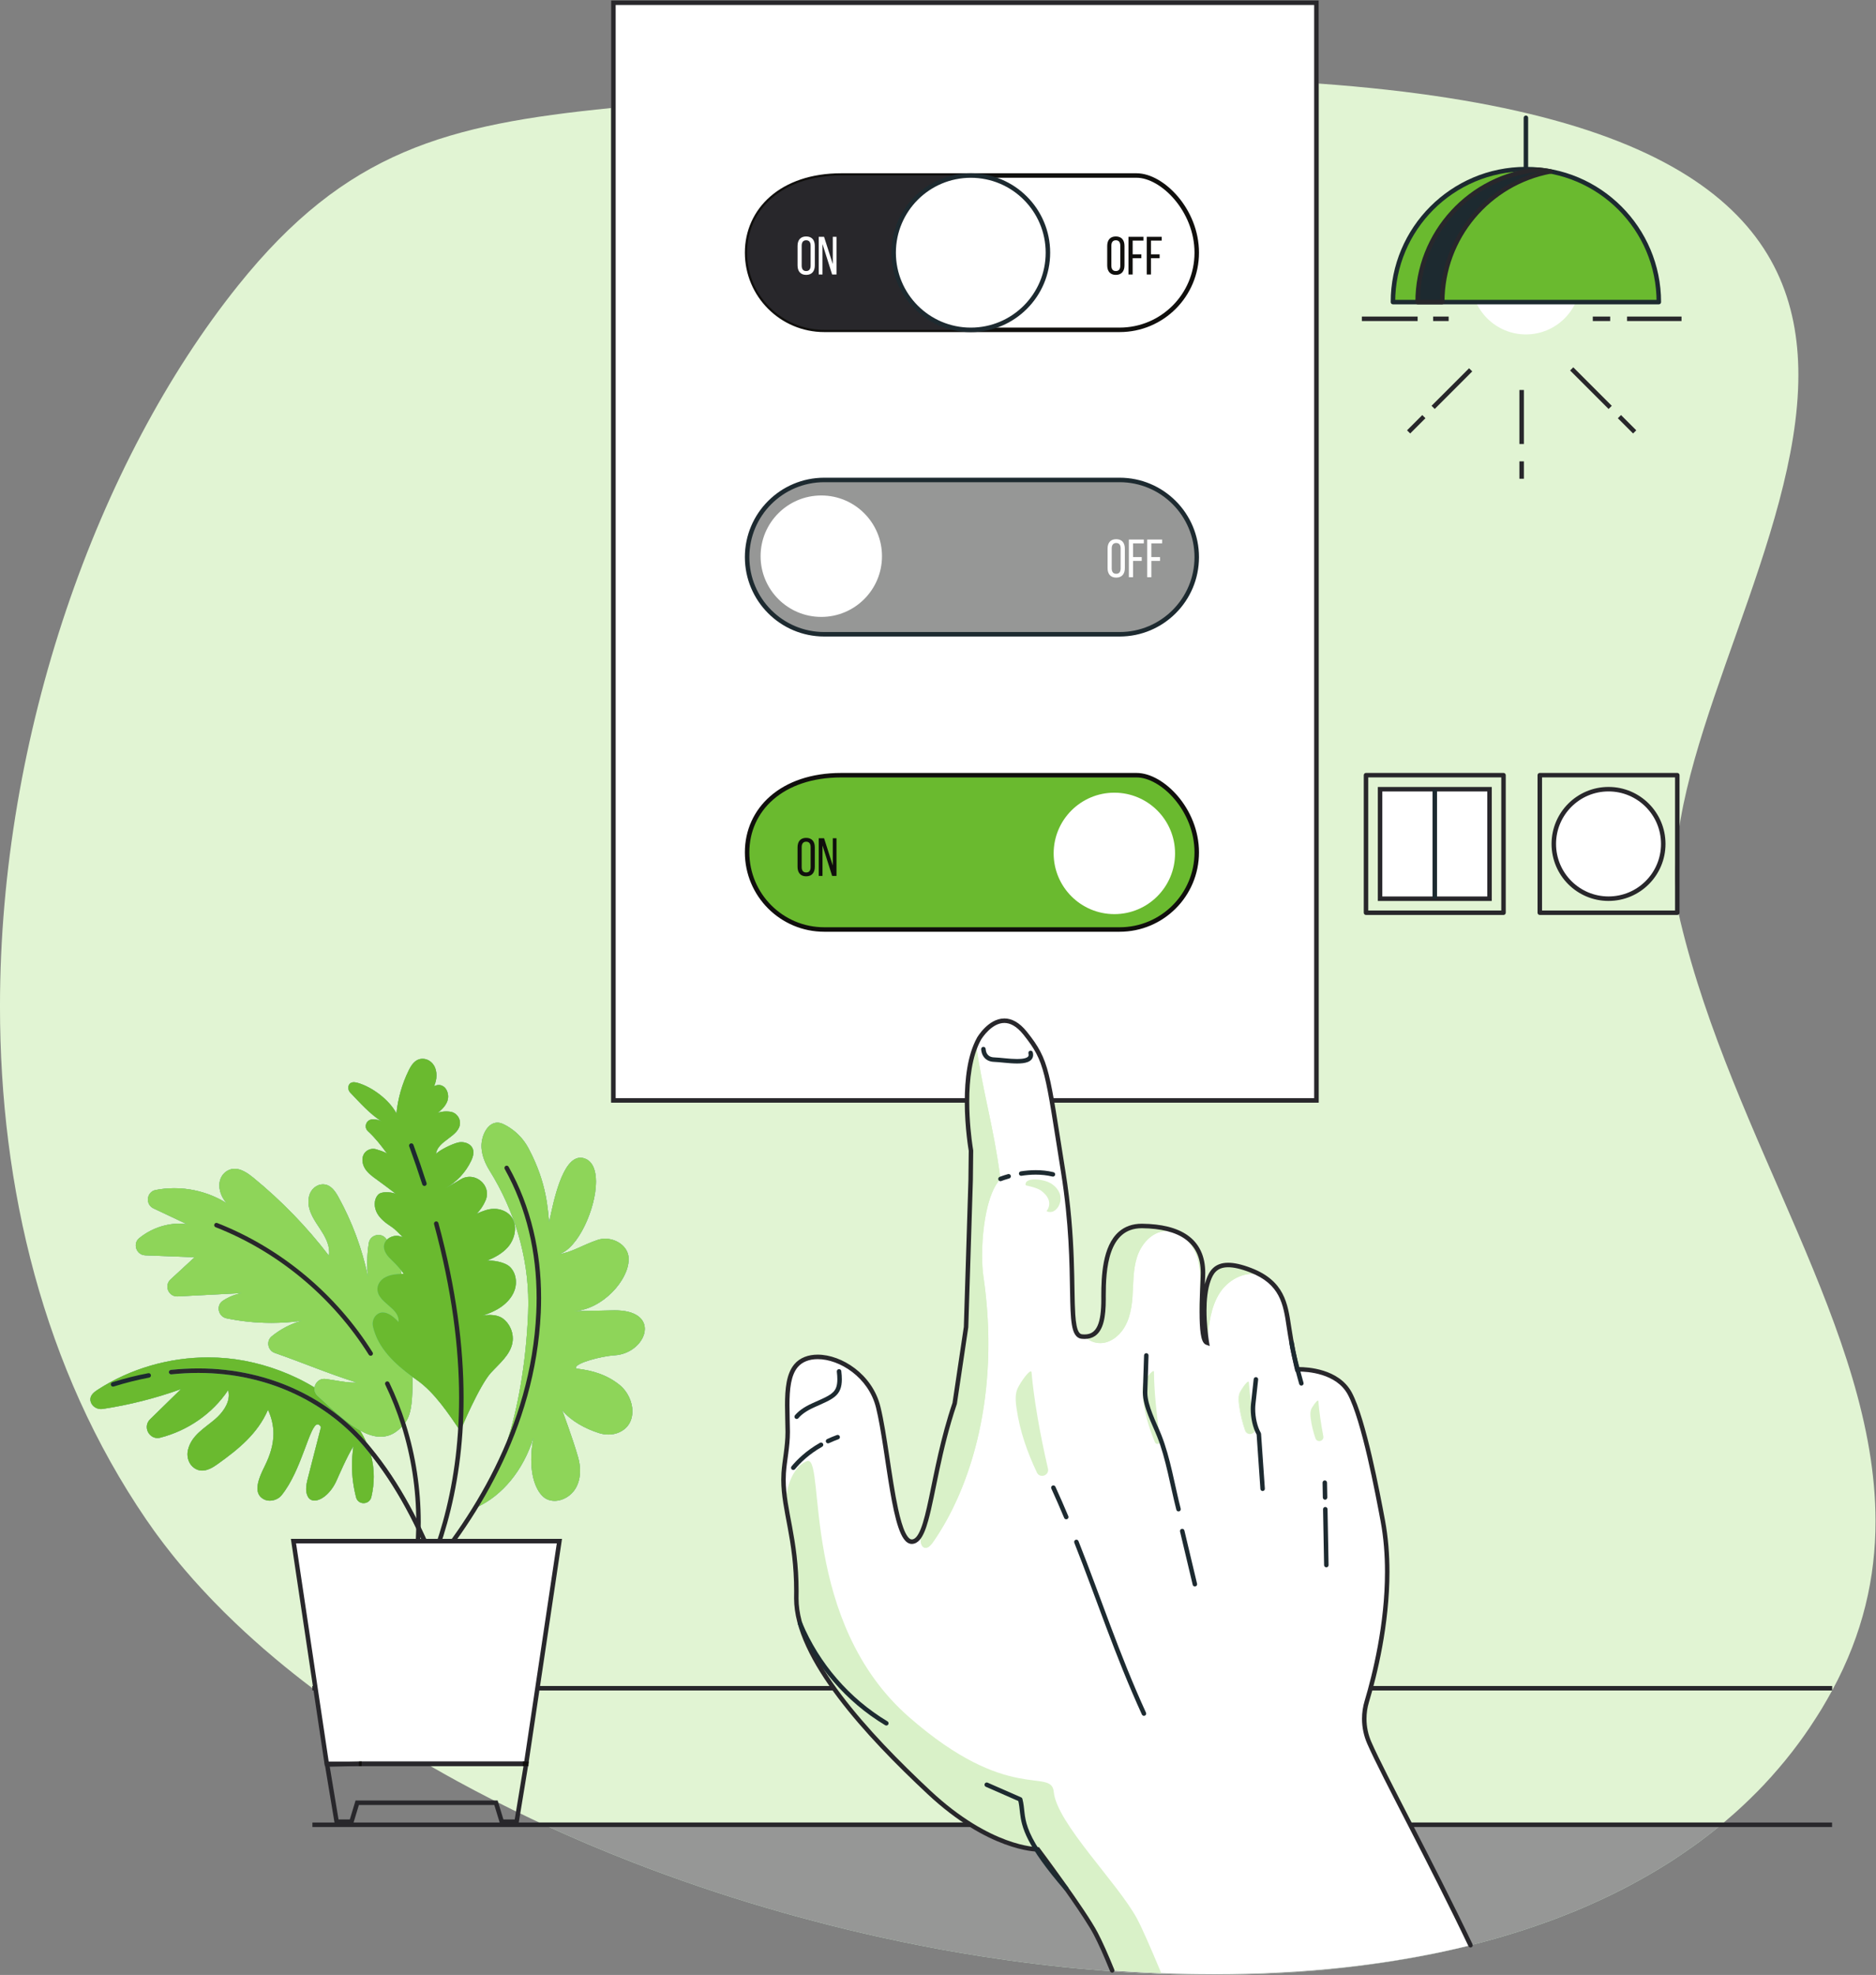<?xml version="1.0" encoding="UTF-8"?>
<svg version="1.1" viewBox="0 0 557.45 586.64" xmlns="http://www.w3.org/2000/svg">
<rect x="0" y="0" width="557.45" height="586.64" fill="#808080" stroke="none"/>
<defs>
<clipPath id="b">
<path d="m3278.1 66.121-0.92-0.191c-10.49-2.641-21.06-5.098-31.65-7.559l-0.91-0.191c-10.21-2.371-20.43-4.648-30.74-6.84-2.19-0.449-4.38-0.91-6.47-1.371-10.22-2.09-20.53-4.188-30.83-6.109-11.5-2.277-22.99-4.379-34.58-6.379-13.13-2.289-26.36-4.481-39.58-6.582-9.95-1.539-19.89-3-29.83-4.457l-0.82-0.102c-22.44-3.191-44.97-6.109-67.77-8.66-2.29-0.27-4.56-0.461-6.85-0.731-9.85-1.09-19.79-2.098-29.73-3.098-1.46-0.09-2.84-0.27-4.2-0.453l-34.2-3.008h-0.46c-11.96-1.012-24-1.922-36.03-2.75h-1.1c-11.21-0.82-22.43-1.449-33.75-2-26.54-1.551-53.26-2.559-80.18-3.191-11.12-0.277-22.34-0.551-33.56-0.641-12.4-0.18-24.9-0.27-37.4-0.27h-0.09c-12.4 0-24.82 0.09-37.22 0.27-4.37 0-8.76 0.09-13.22 0.184-1.92 0-3.93 0.098-5.94 0.098-9.84 0.172-19.7 0.449-29.55 0.719-10.58 0.273-21.16 0.641-31.74 1.094-17.33 0.648-34.75 1.469-52.27 2.469-5.11 0.277-10.22 0.551-15.33 0.91-7.56 0.359-15.13 0.82-22.7 1.367-5.57 0.371-11.13 0.82-16.7 1.191l-2.46 0.18c-13.5 33.02-26.08 61.672-36.76 82-26.37 50.532-129.07 187.72-129.07 187.72s-105.45-1.183-242.82 127.25c-137.28 128.44-297.91 301.38-295.45 435.1 1.74 95.781-15.96 156.43-24.35 211.53-3.38 21.8-5.2 42.68-3.83 64.49 1.82 28.73 9.21 59.56 8.94 93.41-0.46 56.73-6.66 116.11 18.61 146.12 40.22 47.8 159.26 4.75 183.16-92.49 23.89-97.33 35.3-301.65 75.34-299.73 40.14 1.91 41.69 151.6 95.14 308.21l25.36 170.03 10.21 327.83 0.73 65.4s-29 164.74 17.97 249.47c0 0 47.52 81.37 102.89 12.04 50.17-62.66 48.63-83.28 84.93-309.76 36.21-226.4 3.46-362.22 41.5-366.06 37.95-3.91 48.44 28.56 48.25 84.84-0.27 56.19 1.47 162.55 86.48 161.54 85.19-1.09 139.01-33.39 135-112.56-3.93-79.08-4.48-142.57 8.84-147.31 0 0-15.14 87.65 3.56 139.2 8.21 22.61 23.45 49.53 94.04 22.07 70.69-27.37 77.72-74.89 85.38-126.34 7.57-51.45 18.24-94.59 18.24-94.59s85.84 4.56 117.31-53.63c31.29-58.11 62.48-224.11 73.52-283.14 28.91-154.42-11.86-324.09-35.48-403.17-9.21-30.558-7.3-63.207 5.56-92.398 31.93-73.07 139.1-269.36 225.58-450.97"/>
</clipPath>
<clipPath id="a">
<path d="m2479.3 10.02c-14.26 34.992-25.64 60.723-36.77 82.012-26.4 50.489-129.04 187.75-129.04 187.75s-105.46-1.25-242.79 127.21c-137.33 128.46-297.96 301.42-295.54 435.09 2.43 133.67-33.01 199.04-28.16 276.07 1.8 28.7 9.25 59.54 8.92 93.4-0.45 56.72-6.66 116.1 18.6 146.05 40.31 47.83 159.3 4.8 183.2-92.49 23.9-97.26 35.32-301.57 75.4-299.68 40.07 1.879 41.65 151.56 95.1 308.22l25.33 170.05 10.24 327.8 0.72 65.36s-29.04 164.76 18.01 249.53c0 0 47.45 81.31 102.83 12.04 50.16-62.69 48.66-83.31 84.92-309.76 36.27-226.46 3.53-362.24 41.52-366.12 37.98-3.89 48.47 28.59 48.23 84.83-0.22 56.24 1.48 162.59 86.53 161.56 85.21-1.07 138.94-33.39 135-112.5-3.95-79.11-4.48-142.58 8.79-147.38 0 0-15.08 87.66 3.56 139.22 8.2 22.67 23.48 49.52 94.1 22.12 70.63-27.4 77.71-74.92 85.32-126.41 7.63-51.42 18.25-94.55 18.25-94.55s85.88 4.52 117.31-53.64c31.33-58.14 62.54-224.16 73.57-283.15 28.87-154.45-11.91-324.07-35.54-403.18-9.19-30.508-7.26-63.18 5.57-92.399 31.97-73.011 139.16-269.32 225.63-450.94l-798.81-56.109"/>
</clipPath>
</defs>
<g transform="matrix(1.333 0 0 -1.333 0 586.64)">
<g transform="scale(.1)">
<path d="m3834 332.41-1.5-1.301c-5.7-4.699-11.31-9.097-17-13.699-7.2-5.601-14.41-11.199-21.81-16.699-3.69-2.801-7.59-5.602-11.39-8.402-1.9-1.297-3.8-2.688-5.71-4.098-9.09-6.5-18.29-12.902-27.59-19.199-6.5-4.403-12.9-8.703-19.51-13-2.69-1.703-5.49-3.492-8.19-5.301-7.7-4.902-15.5-9.699-23.4-14.5-7.7-4.699-15.6-9.402-23.5-13.902-3.1-1.797-6.2-3.598-9.3-5.2-6.2-3.699-12.5-7.089-18.91-10.5-20.99-11.5-42.39-22.39-64.29-32.8-7.41-3.598-14.8-7.098-22.3-10.399-10.91-5.101-22-10-33.3-14.699-9.2-4-18.51-7.801-27.9-11.5-1.9-0.801-3.8-1.602-5.7-2.301-9.01-3.699-18.1-7.101-27.2-10.601l-0.4-0.2c-7.2-2.597-14.4-5.3-21.7-7.8-6.6-2.5-13.3-4.797-20-7.09-6.5-2.309-13.2-4.508-19.71-6.699l-2.79-0.911c-9.6-3.199-19.4-6.3-29.2-9.3-0.8-0.297-1.7-0.598-2.61-0.797-9.89-3-19.89-6-29.79-8.902-1.91-0.488-3.8-1.098-5.61-1.598-9.49-2.703-19.09-5.301-28.69-7.902-10.3-2.801-20.7-5.399-31.1-8l-2.1-0.488-0.9-0.211c-10.5-2.691-21.1-5.102-31.7-7.602l-0.9-0.199c-10.2-2.301-20.4-4.598-30.8-6.801-2.1-0.5-4.3-0.898-6.4-1.398-10.2-2.102-20.5-4.199-30.9-6.102-11.51-2.289-22.9-4.398-34.5-6.398-13.2-2.301-26.4-4.399-39.6-6.5-10-1.602-19.91-3.09-29.8-4.5l-0.9-0.102c-22.4-3.199-44.9-6.098-67.7-8.699-2.3-0.199-4.6-0.399-6.9-0.699-9.8-1.102-19.8-2.102-29.7-3.102-1.5-0.098-2.8-0.297-4.2-0.5l-34.2-3h-0.5c-11.9-1-24-1.898-36.01-2.699h-1.09c-11.2-0.801-22.4-1.488-33.7-2-26.6-1.59-53.3-2.598-80.21-3.199-11.19-0.301-22.39-0.5-33.59-0.602-12.4-0.199-24.9-0.289-37.4-0.289h-0.1c-12.4 0-24.81 0.09-37.2 0.289-4.4 0-8.81 0.102-13.2 0.102-1.91 0-3.9 0.102-6.01 0.102-9.79 0.199-19.69 0.5-29.49 0.797-10.6 0.203-21.2 0.602-31.81 1.102-17.29 0.602-34.69 1.398-52.19 2.398-5.1 0.301-10.2 0.602-15.31 0.902-7.59 0.398-15.19 0.898-22.79 1.41-5.51 0.398-11.1 0.789-16.6 1.188l-2.5 0.203c-5.7 0.398-11.41 0.797-17.1 1.297h-0.1c-7.11 0.5-14.3 1.102-21.4 1.801-41.9 3.5-83.9 7.801-126 13.012-14.6 1.699-29.2 3.688-43.91 5.688-12.59 1.703-25.29 3.402-37.99 5.402-11.9 1.598-23.9 3.398-35.8 5.301-13.5 2.098-27.01 4.297-40.41 6.598-9.2 1.5-18.39 3.102-27.59 4.699-8.3 1.402-16.6 3-24.9 4.402-6.4 1.199-12.8 2.398-19.1 3.598-9.7 1.812-19.4 3.602-29 5.602-2.7 0.5-5.3 1-8 1.609-11.3 2.191-22.6 4.492-33.9 6.789-3.8 0.801-7.6 1.703-11.4 2.5-8.1 1.602-16.2 3.402-24.2 5.203-7.3 1.5-14.7 3.199-22.1 4.797-19.2 4.402-38.4 8.902-57.6 13.402-30.7 7.398-61.4 15.301-92 23.5-17.2 4.5-34.3 9.301-51.5 14.098-13.2 3.8-26.4 7.5-39.5 11.41-12.2 3.59-24.3 7.191-36.5 10.89-1.7 0.5-3.5 1.102-5.4 1.602-11.4 3.598-22.9 7.098-34.3 10.809-1.5 0.39-3 0.89-4.4 1.289-11.2 3.601-22.2 7.203-33.3 10.812-2.7 0.891-5.4 1.789-8.1 2.688-9.6 3.101-19.2 6.3-28.7 9.601-25.5 8.699-50.9 17.602-76.1 26.801-13.2 4.801-26.3 9.699-39.4 14.598-11.5 4.402-23.1 8.812-34.7 13.41-64.9 25.09-128.6 52.191-190.6 80.691h2616" fill="#cbecd1"/>
<path d="m2700.2 0h-0.1c-12.4 0-24.8 0.082-37.21 0.27-3.46 0-6.92 0.051-10.43 0.129 3.48-0.027 6.95-0.09 10.43-0.09 12.39-0.199 24.8-0.289 37.2-0.289h0.1c12.5 0 25 0.09 37.4 0.289 10.85 0.09 21.7 0.293 32.54 0.582 0.35 0.008 0.7 0.008 1.05 0.02 1.95 0.051 3.89 0.09 5.84 0.141-1.95-0.051-3.9-0.102-5.86-0.152-11.13-0.27-22.35-0.539-33.57-0.629-12.4-0.188-24.9-0.27-37.39-0.27" fill="#e6f6e8"/>
<path d="m2737.6 0.309c10.85 0.09 21.7 0.293 32.54 0.582-10.84-0.289-21.69-0.492-32.54-0.582" fill="#f2faf4"/>
<path d="m2627.6 0.91c-4.47 0.121-8.95 0.238-13.42 0.371-2.63 0.059-5.27 0.141-7.9 0.219 2.63-0.078 5.27-0.141 7.91-0.191 4.46-0.129 8.93-0.27 13.41-0.398" fill="#e6f6e8"/>
<path d="m2594.3 1.898c-3.94 0.141-7.89 0.301-11.84 0.473-9.43 0.34-18.88 0.738-28.36 1.199 9.47-0.449 18.91-0.828 28.31-1.16 3.97-0.191 7.93-0.359 11.89-0.512" fill="#e6f6e8"/>
<path d="m2847.4 3.871c1.34 0.078 2.67 0.16 4.01 0.238 0.81 0.031 1.62 0.07 2.43 0.109-0.83-0.039-1.65-0.078-2.48-0.117-1.32-0.082-2.64-0.152-3.96-0.23" fill="#e6f6e8"/>
<path d="m2851.4 4.109c0.81 0.031 1.62 0.07 2.43 0.109-0.81-0.039-1.62-0.078-2.43-0.109" fill="#f2faf4"/>
<path d="m2526.7 5.019c-2.87 0.16-5.74 0.32-8.6 0.5 2.87-0.168 5.73-0.328 8.6-0.5" fill="#e6f6e8"/>
<path d="m2872.9 5.281c4.07 0.258 8.13 0.539 12.19 0.828-4.06-0.301-8.12-0.57-12.19-0.828" fill="#e6f6e8"/>
<path d="m2872.9 5.281c4.08 0.258 8.15 0.539 12.23 0.828-4.06-0.289-8.12-0.57-12.19-0.828h-0.04" fill="#f2faf4"/>
<path d="m2886.2 6.109h0.07-0.07" fill="#f2faf4"/>
<path d="m2507.5 6.129c-4.94 0.281-9.89 0.59-14.83 0.953 4.94-0.332 9.89-0.66 14.83-0.953" fill="#e6f6e8"/>
<path d="m2491.8 7.141c-3.43 0.23-6.86 0.488-10.28 0.738 3.43-0.25 6.87-0.488 10.28-0.738" fill="#e6f6e8"/>
<path d="m2478.1 8.121c-0.87 0.059-1.75 0.121-2.62 0.18l-2.46 0.18c-1.94 0.16-3.88 0.301-5.83 0.449 1.95-0.141 3.89-0.281 5.84-0.418l2.5-0.203c0.86-0.066 1.71-0.129 2.57-0.188" fill="#e6f6e8"/>
<path d="m2439.2 11.148c-1.6 0.141-3.19 0.293-4.78 0.434-8.57 0.727-17.14 1.488-25.71 2.277 8.57-0.789 17.14-1.539 25.7-2.25 1.59-0.16 3.19-0.309 4.79-0.461" fill="#e6f6e8"/>
<path d="m2991.5 15.5c1.65 0.199 3.3 0.359 4.94 0.5-1.65-0.168-3.29-0.32-4.94-0.5" fill="#e6f6e8"/>
<path d="m3057.6 23.711c2.61 0.359 5.22 0.731 7.82 1.098l0.9 0.102c0.18 0.019 0.36 0.051 0.55 0.078-0.2-0.027-0.4-0.059-0.6-0.09l-0.82-0.09c-2.61-0.367-5.23-0.738-7.85-1.098" fill="#e6f6e8"/>
<path d="m3057.1 23.641c2.76 0.391 5.52 0.781 8.27 1.168l0.9 0.102-0.9-0.102c-2.6-0.367-5.21-0.738-7.82-1.098-0.15-0.031-0.3-0.051-0.45-0.07m9.17 1.27c0.18 0.019 0.37 0.051 0.55 0.078-0.19-0.027-0.37-0.059-0.55-0.078" fill="#f2faf4"/>
<path d="m2286.2 27.379c-7.25 0.941-14.5 1.91-21.75 2.902-4.2 0.578-8.4 1.16-12.6 1.738 4.21-0.578 8.42-1.141 12.62-1.711 7.27-0.988 14.5-1.977 21.73-2.93" fill="#e6f6e8"/>
<path d="m3085.7 27.77c3.47 0.539 6.95 1.082 10.44 1.641 6.69 1.07 13.38 2.129 20.08 3.219-6.69-1.109-13.39-2.199-20.09-3.258-3.48-0.539-6.96-1.07-10.43-1.602" fill="#e6f6e8"/>
<path d="m3085.6 27.77c3.49 0.531 6.98 1.082 10.49 1.641-3.49-0.559-6.97-1.102-10.44-1.641h-0.05m10.49 1.641c6.7 1.07 13.4 2.129 20.11 3.23-0.01-0.012-0.02-0.012-0.03-0.012-6.7-1.09-13.39-2.148-20.08-3.219" fill="#f2faf4"/>
<path d="m2236.8 34.148c-3.4 0.5-6.81 1.004-10.22 1.512-5.84 0.801-11.68 1.648-17.53 2.531 5.85-0.871 11.69-1.699 17.51-2.481 3.41-0.539 6.83-1.062 10.24-1.562" fill="#e6f6e8"/>
<path d="m2153.8 47.02c-1.17 0.199-2.33 0.402-3.48 0.59-5.77 0.91-11.51 1.902-17.25 2.91 5.76-0.988 11.52-1.969 17.27-2.91 1.15-0.188 2.3-0.391 3.46-0.59" fill="#e6f6e8"/>
<path d="m2150.3 47.609c-5.75 0.941-11.51 1.922-17.27 2.91h-0.02c5.77-0.988 11.53-1.969 17.29-2.91" fill="#f2faf4"/>
<path d="m3206.5 49.582c0.14 0.027 0.27 0.059 0.41 0.09 0.2 0.047 0.39 0.09 0.59 0.137 1.63 0.344 3.25 0.691 4.86 1.043 5.81 1.25 11.56 2.527 17.3 3.809-7.35-1.66-14.7-3.289-22.11-4.859-0.35-0.07-0.7-0.141-1.05-0.219" fill="#e6f6e8"/>
<path d="m3206.5 49.582c0.14 0.027 0.27 0.059 0.41 0.09-0.14-0.031-0.27-0.062-0.41-0.09m5.86 1.27c5.82 1.25 11.59 2.527 17.33 3.82-0.01 0-0.02 0-0.03-0.012-5.74-1.281-11.49-2.559-17.3-3.809" fill="#f2faf4"/>
<path d="m2108.7 54.801c-1.87 0.328-3.74 0.668-5.61 1 1.87-0.332 3.74-0.66 5.61-1" fill="#e6f6e8"/>
<path d="m3244.8 58.141c0.62 0.141 1.24 0.289 1.86 0.43-0.62-0.141-1.24-0.289-1.86-0.43" fill="#e6f6e8"/>
<path d="m2084.8 59.141c-2.06 0.391-4.11 0.77-6.17 1.149-3.2 0.602-6.39 1.211-9.59 1.82 3.21-0.609 6.42-1.199 9.63-1.801 2.03-0.387 4.08-0.777 6.13-1.168" fill="#e6f6e8"/>
<path d="m2078.7 60.309c-3.21 0.602-6.42 1.191-9.63 1.801-0.02 0-0.03 0-0.04 0.012 3.22-0.609 6.44-1.211 9.67-1.812" fill="#f2faf4"/>
<path d="m3271.3 64.48c0.53 0.129 1.07 0.27 1.61 0.398l0.15 0.031-1.3-0.328-0.46-0.102" fill="#e6f6e8"/>
<path d="m3272.9 64.879h0.01l0.14 0.043v-0.012l-0.15-0.031" fill="#f2faf4"/>
<path d="m2042.9 67.25c-0.39 0.09-0.78 0.172-1.16 0.25-9.51 1.84-19.03 3.738-28.54 5.719 9.51-1.938 19.01-3.859 28.52-5.699 0.39-0.09 0.79-0.18 1.18-0.27" fill="#e6f6e8"/>
<path d="m2042.9 67.25h-0.01c-0.39 0.09-0.79 0.18-1.18 0.27 0.4-0.09 0.8-0.18 1.19-0.27" fill="#f2faf4"/>
<path d="m2000.4 75.961c-1.32 0.277-2.64 0.559-3.96 0.84-1.96 0.398-3.91 0.801-5.86 1.211 1.96-0.41 3.92-0.812 5.88-1.203 1.31-0.27 2.62-0.559 3.94-0.848" fill="#e6f6e8"/>
<path d="m1989.6 78.191c-5.83 1.219-11.63 2.488-17.42 3.809-0.41 0.082-0.81 0.172-1.22 0.262 0.41-0.09 0.81-0.172 1.21-0.25 5.77-1.301 11.59-2.59 17.43-3.82" fill="#e6f6e8"/>
<path d="m3329.5 79.82c1.41 0.399 2.81 0.789 4.21 1.191 1.14 0.32 2.32 0.668 3.51 1.02-1.18-0.352-2.36-0.692-3.5-1.039-1.4-0.391-2.81-0.781-4.22-1.172" fill="#e6f6e8"/>
<path d="m3329.4 79.801c1.43 0.41 2.85 0.809 4.27 1.211 1.15 0.32 2.33 0.68 3.53 1.02h-0.02c-1.19-0.352-2.37-0.699-3.51-1.02-1.4-0.402-2.8-0.793-4.21-1.191-0.02 0-0.04-0.012-0.06-0.019" fill="#f2faf4"/>
<path d="m3344.8 84.219c8.12 2.391 16.27 4.84 24.35 7.293 0.11 0.02 0.21 0.047 0.31 0.07-0.1-0.031-0.2-0.062-0.31-0.09-8.04-2.461-16.21-4.922-24.35-7.273" fill="#e6f6e8"/>
<path d="m3344.7 84.199c8.13 2.402 16.3 4.852 24.4 7.312-8.08-2.453-16.23-4.902-24.35-7.293-0.01-0.008-0.03-0.02-0.05-0.02m24.4 7.312c0.11 0.02 0.21 0.047 0.31 0.07-0.1-0.023-0.2-0.051-0.31-0.07" fill="#f2faf4"/>
<path d="m3371.4 92.199c0.1 0.043 0.2 0.07 0.3 0.109 2.25 0.691 4.5 1.383 6.75 2.082-2.23-0.691-4.47-1.391-6.71-2.082-0.11-0.039-0.23-0.066-0.34-0.109" fill="#e6f6e8"/>
<path d="m3371.4 92.199c0.11 0.031 0.21 0.07 0.31 0.109-0.1-0.039-0.2-0.066-0.3-0.109h-0.01m0.31 0.109c2.29 0.703 4.59 1.41 6.88 2.133-0.04-0.019-0.08-0.031-0.13-0.051-2.25-0.699-4.5-1.391-6.75-2.082" fill="#f2faf4"/>
<path d="m3395.8 99.91c1.73 0.559 3.45 1.129 5.16 1.699l1.19 0.383c-0.39-0.133-0.77-0.273-1.16-0.383-1.73-0.57-3.46-1.14-5.19-1.699" fill="#e6f6e8"/>
<path d="m3395.7 99.898c1.73 0.571 3.46 1.141 5.18 1.711-1.71-0.57-3.43-1.14-5.16-1.699 0-0.012-0.01-0.012-0.02-0.012" fill="#f2faf4"/>
<path d="m3410 104.62c4.29 1.43 8.6 2.879 12.84 4.379 0.2 0.07 0.41 0.141 0.61 0.219 6.7 2.293 13.4 4.59 20 7.09 5.31 1.82 10.57 3.75 15.81 5.66-5.23-1.91-10.48-3.821-15.78-5.668-6.66-2.469-13.31-4.84-20.07-7.11-4.41-1.562-8.91-3.082-13.41-4.57" fill="#e6f6e8"/>
<path d="m3409.8 104.58c4.32 1.449 8.68 2.906 12.95 4.418-4.24-1.5-8.55-2.949-12.84-4.379-0.04-0.012-0.07-0.031-0.11-0.039m33.56 11.727c5.34 1.832 10.63 3.773 15.91 5.691-0.03-8e-3 -0.07-0.02-0.1-0.031-5.24-1.91-10.5-3.84-15.81-5.66" fill="#f2faf4"/>
<path d="m1858.8 108.53c-19.45 4.891-38.86 9.949-58.24 15.16-1 0.258-2.01 0.528-3.02 0.801 1-0.262 1.99-0.523 2.98-0.781 19.39-5.199 38.83-10.27 58.28-15.18" fill="#e6f6e8"/>
<path d="m3467.3 124.99c1.96 0.762 3.92 1.504 5.89 2.254-1.96-0.75-3.93-1.5-5.89-2.254" fill="#e6f6e8"/>
<path d="m3467.2 124.98c2.04 0.782 4.07 1.551 6.11 2.329-0.06-0.02-0.12-0.039-0.17-0.067-1.97-0.75-3.93-1.492-5.89-2.254-0.02 0-0.04-8e-3 -0.05-8e-3" fill="#f2faf4"/>
<path d="m3494.3 135.5c1.38 0.551 2.76 1.129 4.15 1.711 9.39 3.699 18.7 7.5 27.9 11.5 3.32 1.379 6.62 2.781 9.91 4.199-3.28-1.43-6.56-2.84-9.86-4.23-9.22-3.93-18.52-7.758-27.91-11.5-1.4-0.59-2.8-1.141-4.19-1.68" fill="#e6f6e8"/>
<path d="m3494.2 135.5c1.39 0.539 2.77 1.129 4.16 1.711-1.39-0.582-2.77-1.16-4.15-1.711h-0.01" fill="#f2faf4"/>
<path d="m1743.1 139.5c-7.92 2.25-15.8 4.5-23.67 6.801 7.87-2.289 15.76-4.531 23.67-6.801" fill="#e6f6e8"/>
<path d="m1743.2 139.48c-0.03 0.012-0.06 0.02-0.08 0.02-7.91 2.27-15.8 4.512-23.67 6.801h-0.01c7.9-2.301 15.83-4.551 23.76-6.821" fill="#f2faf4"/>
<path d="m1705.3 150.45c-10.8 3.172-21.55 6.403-32.29 9.633-1.45 0.457-2.97 0.918-4.49 1.379 1.56-0.449 3.05-0.93 4.47-1.352 10.8-3.269 21.53-6.468 32.31-9.66" fill="#e6f6e8"/>
<path d="m1662.2 163.41c-9.65 2.992-19.27 6-28.95 9.078-0.4 0.121-0.81 0.254-1.21 0.383 0.42-0.129 0.84-0.242 1.26-0.351 9.6-3.122 19.28-6.098 28.9-9.11" fill="#e6f6e8"/>
<path d="m3569.8 168.03c4.05 1.891 8.08 3.821 12.12 5.778 19.16 9.113 37.94 18.589 56.4 28.523 2.64 1.406 5.27 2.84 7.89 4.277 0.9 0.481 1.8 0.961 2.7 1.442 3.25 1.738 6.48 3.488 9.68 5.289-4.08-2.301-8.21-4.539-12.37-6.738-20.97-11.5-42.41-22.43-64.3-32.832-4.03-1.95-8.07-3.86-12.12-5.739" fill="#e6f6e8"/>
<path d="m3569.8 168.03c4.05 1.879 8.09 3.821 12.13 5.778 19.16 9.113 37.94 18.589 56.4 28.523-18.46-9.934-37.24-19.41-56.4-28.523-4.04-1.957-8.07-3.887-12.12-5.778h-0.01m79.12 40.02c3.35 1.789 6.67 3.59 9.96 5.441-0.1-0.051-0.19-0.101-0.28-0.152-3.2-1.801-6.43-3.551-9.68-5.289" fill="#f2faf4"/>
<path d="m1614.2 178.57c-6.19 2-12.37 4.012-18.59 6.051-0.12 0.039-0.24 0.078-0.36 0.121 0.13-0.043 0.25-0.082 0.38-0.121 6.2-2.019 12.37-4.031 18.57-6.051" fill="#e6f6e8"/>
<path d="m1595.6 184.62c-0.13 0.039-0.25 0.078-0.38 0.121 0.13-0.043 0.25-0.082 0.38-0.121" fill="#f2faf4"/>
<path d="m3660.2 214.27c1.63 0.929 3.26 1.878 4.88 2.839 0.48 0.25 0.95 0.5 1.43 0.75-0.48-0.257-0.96-0.519-1.44-0.769-1.62-0.949-3.24-1.891-4.87-2.82" fill="#e6f6e8"/>
<path d="m3659.7 213.98c1.81 1.032 3.6 2.071 5.39 3.129 0.49 0.262 0.98 0.52 1.47 0.782-0.01-0.012-0.03-0.02-0.04-0.032-0.48-0.25-0.95-0.5-1.43-0.75-1.62-0.961-3.25-1.91-4.88-2.839-0.17-0.098-0.34-0.188-0.51-0.29" fill="#f2faf4"/>
<path d="m3673.6 221.82c0.19 0.11 0.38 0.211 0.57 0.321 0.09 0.058 0.19 0.109 0.29 0.168 0.74 0.421 1.48 0.851 2.22 1.273 0.61 0.348 1.22 0.699 1.83 1.059-1.35-0.789-2.71-1.571-4.06-2.352-0.28-0.16-0.56-0.309-0.85-0.469" fill="#e6f6e8"/>
<path d="m3673.6 221.82c0.19 0.11 0.38 0.211 0.57 0.321-0.19-0.11-0.38-0.211-0.57-0.321m3.08 1.762c0.61 0.348 1.22 0.707 1.83 1.059-0.61-0.36-1.22-0.711-1.83-1.059" fill="#f2faf4"/>
<path d="m1429.6 243.54c-7.02 2.672-14.03 5.363-21.04 8.121-62.86 24.399-124.49 50.461-184.63 77.942h0.18c60.06-27.473 121.7-53.61 184.46-77.883 7.01-2.789 14.03-5.5 21.03-8.18m2413.1 96.063h-701.65c-39.93 77.66-73.11 142.05-88.59 177.49-12.86 29.191-14.77 61.84-5.56 92.398 2.2 7.371 4.55 15.532 6.98 24.383h1030.1v10h-1027.4c23.2 87.649 51.04 234.03 25.81 368.79-11.04 59.03-42.23 225.03-73.52 283.14-27.2 50.31-95.04 53.71-112.93 53.71-2.8 0-4.38-0.08-4.38-0.08s-10.67 43.14-18.24 94.59c-6.53 43.81-12.58 84.77-57.88 112.87v0.02c-7.89 4.91-16.98 9.42-27.47 13.49-21.3 8.26-37.56 11.59-50.11 11.59-29.08 0-38.26-17.88-43.99-33.71-15.68-43.36-7.5-112.23-4.51-133.06 0.02-0.02 0.03-0.05 0.04-0.07 0.57-3.88 0.94-6.06 0.94-6.06-4.9 1.75-7.93 11.46-9.6 27 0.01-0.01 0.01-0.01 0.01-0.02-2.86 26.65-1.73 70.39 0.77 120.37 0.69 13.85-0.39 26.26-3.09 37.33-12.73 52.16-61.66 74.29-131.93 75.19-0.41 0.01-0.8 0.01-1.2 0.01-29.31 0-48.58-12.92-61.24-32.11-0.01-0.01-0.01-0.02-0.02-0.03-0.03-0.04-0.05-0.08-0.08-0.12-23.45-35.69-24.11-92.98-23.97-129.33 0.06-13.6-0.51-25.81-1.95-36.46-4.19-30.97-15.68-48.65-40.33-48.65-1.9 0-3.88 0.1-5.94 0.31-38.04 3.84-5.29 139.66-41.5 366.06-10.91 68.07-18.41 117.55-24.91 155.15h594.1v2270.9c846.72-60.79 1069.4-324.51 1069.4-649.51-0.05-360.68-274.43-796.78-274.33-1114.5 0.02-35.79 3.51-70.13 11.27-102.64 116.76-489.18 434.85-913.02 435.03-1336.7 0.05-125.15-27.63-250.3-96.43-377.12-3.66-6.66-7.3-13.321-11.04-19.789-4.11-7.211-8.3-14.41-12.59-21.532-4.01-6.476-7.94-12.769-11.95-19.066-4.92-7.75-9.94-15.41-15.05-22.98-3.74-5.563-7.48-10.954-11.31-16.422-5.02-7.11-10.04-14.141-15.23-20.981-4.2-5.75-8.58-11.398-12.95-17.058-9.49-12.211-19.25-24.172-29.38-35.93-5.02-5.93-10.12-11.68-15.23-17.43l-0.09-0.179c-5.02-5.571-10.04-11.043-15.23-16.512l-0.74-0.91c-5.01-5.301-10.03-10.489-15.04-15.692-6.21-6.207-12.32-12.406-18.61-18.429-8.76-8.567-17.7-16.868-26.73-25.079l-0.73-0.64c-2.92-2.731-5.84-5.289-8.76-7.84-6.96-6.172-13.97-12.211-21.04-18.148m-1686.8 0h-953.68c-0.07 0.019-0.13 0.058-0.19 0.078-6.57 3.011-13.05 6.031-19.53 9.129-55.45 26.261-109.54 53.73-162.08 82.371-4.29 2.371-8.49 4.652-12.68 7.019-5.57 3.012-11.226 6.11-16.788 9.313-73.246 41.039-143.3 84.457-209.43 129.98-9.121 6.293-18.148 12.582-27.09 18.871-9.941 7.039-19.703 14.063-29.375 21.172-7.425 5.399-14.797 10.84-22.113 16.34h1159.2c57.96-79.812 136.44-159.48 208.48-226.88 30.25-28.277 58.97-50.289 85.33-67.386m-1459.6 299.27c-28.457 21.527-56.004 43.418-82.641 65.758-8.847 7.492-17.695 14.973-26.363 22.453-14.32 12.5-28.367 25.078-42.051 37.668-7.019 6.559-14.043 13.051-20.887 19.609-16.691 15.871-32.925 31.922-48.621 48.25-3.371 3.473-6.746 6.942-10.027 10.493-11.313 11.867-22.348 23.91-33.117 35.937l-1.184 1.281c-6.75 7.66-13.406 15.321-19.976 22.989-3.465 4.011-6.926 8.113-10.309 12.222-3.371 4.02-6.746 8.117-10.121 12.219-2.918 3.559-5.84 7.211-8.668 10.77-11.035 13.769-21.617 27.64-31.836 41.589-2.461 3.289-4.832 6.481-7.113 9.762-6.02 8.301-11.949 16.789-17.696 25.169-229.07 335.68-325.76 738.62-325.77 1143.1-0.016 605.69 216.81 1214.8 530.65 1606.4 240.88 300.71 466.41 358.97 831.75 395.6v-2216.4h793.24c0.25-57.94 8.8-106.6 8.85-106.93l-0.73-65.37-3.04-97.67-7.19-230.12-19.52-130.99-5.82-39.08c-53.45-156.61-55-306.3-95.14-308.21-0.18-0.012-0.37-0.024-0.55-0.024-39.59 0-51.01 202.88-74.79 299.75-17.24 70.14-83.97 112.08-134.92 112.08-19.69 0-37.03-6.27-48.24-19.59-25.27-30.01-19.07-89.39-18.61-146.12 0.27-33.85-7.12-64.68-8.94-93.41-1.37-21.81 0.45-42.69 3.83-64.49 8-52.52 24.45-110.08 24.47-198.29 0-4.34-0.04-8.75-0.12-13.238-0.02-1.051-0.03-2.09-0.02-3.141 0.03-59.84 32.14-127.34 79.84-195.08h-1158.6v-5m130.28 520.23c61.051-76.77 105.4-165.06 142.09-257.34 0.781-1.961 2.66-3.153 4.648-3.153 0.614 0 1.239 0.11 1.848 0.352 2.563 1.019 3.816 3.93 2.797 6.5-38.508 96.829-85.543 189.74-151.71 269.92-2.664 3.33-5.395 6.56-8.102 9.75l-0.011 0.02c-0.536 0.62-1.075 1.25-1.614 1.87-4.086 9.13-8.867 17.98-14.261 26.54 15.628-8.78 31.136-14.25 46.164-14.25 19.839 0 38.832 9.53 56.148 33.56 14.024 19.46 14.793 57.3 14.789 92.3 0 2.54-4e-3 5.07-8e-3 7.58 3.403-2.49 6.821-4.94 10.239-7.34 39.199-27.63 69.629-73.96 96.726-113.52 0.46 3.68 42.59 102.19 68.07 130.06 18.9 20.65 43.11 39.77 47.9 67.35 0.52 2.94 0.76 5.91 0.76 8.89 0 17.05-8.19 34.09-21.88 44.36-7.66 5.73-18.45 8.15-29.61 8.15-5.09 0-10.27-0.51-15.25-1.43 11.68 3.99 23.12 8.59 33.72 14.87 16.38 9.68 30.82 23.89 37.04 41.87 1.97 5.69 2.97 11.78 2.97 17.85 0 13.11-4.68 26.11-14.36 34.8-8.49 7.61-28.38 13.17-45.48 13.17-1.44 0-2.87-0.04-4.27-0.12 17.06 7.08 33.28 15.83 45.53 29.4 10.21 11.31 16.52 27.05 16.53 42.05 0.01 17.01-8.08 33.06-27.77 40.61-5.99 2.3-12.31 3.36-18.67 3.36-6.45 0-12.94-1.09-19.14-3.08-6.53-2.1-13.23-4.72-19.85-7.77 8.24 8.45 14.96 18.36 19.6 29.21l0.32 0.76c2.04 4.91 2.98 9.78 2.98 14.46 0.03 20.8-18.32 37.77-38.84 37.77-6.61 0-13.44-1.76-19.96-5.73-11.74-7.15-23.36-14.09-34.324-19.97 25.034 13.66 45.584 35.42 57.754 61.22 2.79 5.92 5.17 12.48 5.16 18.91 0 2.42-0.35 4.82-1.13 7.15-3.45 10.3-14.68 15.71-25.76 15.71-2.87 0-5.73-0.36-8.44-1.1-13.2-3.57-38.217-15.41-48.045-24.91 3.441 29.74 52.475 38.34 53.485 68.26 0.01 0.26 0.01 0.52 0.01 0.77 0 10.66-7.6 20.93-17.84 23.94-3.25 0.96-7.725 1.49-12.534 1.49-6.648 0-13.922-1.02-19.41-3.34 9.246 7.4 17.808 15.74 21.715 26.73 1.093 3.08 1.621 6.41 1.621 9.75 4e-3 11.79-6.571 23.75-17.969 25.53-0.902 0.14-1.816 0.21-2.746 0.21-3.488 0-7.121-0.97-10.609-2.63 3.25 7.64 5.316 15.59 5.316 23.91 0 4.68-0.652 9.47-2.117 14.39-3.762 12.6-14.864 22.36-28.02 22.71-0.269 0.01-0.535 0.01-0.804 0.01-16.336 0-24.864-13.45-31.114-26.21-14.648-29.9-23.918-62.42-27.226-95.56-15.528 29.93-54.028 59.03-86.477 68.16-2.73 0.77-5.711 1.39-8.562 1.39-4.477 0-8.637-1.54-11.004-6.45-0.883-1.84-1.293-3.79-1.297-5.75-4e-3 -4.08 1.754-8.18 4.687-11.24 21.688-22.62 42.696-46.54 69.086-63.53-4.691 2.87-11.57 4.23-18.843 4.23-0.333 0-0.668 0-1.004-0.01-9.063-0.14-15.024-7.69-15.024-15.43 0-3.88 1.496-7.8 4.856-10.87 15.972-14.58 30.074-32.59 42.64-49.92-7.082 4.59-18.152 7.64-24.304 9.57-2.145 0.67-4.375 0.99-6.614 0.99-7.742 0-15.527-3.85-19.847-10.32-2.844-4.25-4.102-9.21-4.11-14.29-8e-3 -6.84 2.258-13.9 5.961-19.72 6.457-10.15 16.492-17.37 26.281-24.34 12.79-9.11 27.903-20.77 41.997-31.31-6.383 2.14-13.766 3.34-20.52 3.34-7.957 0-15.031-1.67-18.543-5.4-5.348-5.67-7.719-13.27-7.715-21.09 4e-3 -7.01 1.918-14.19 5.305-20.3 7.164-12.93 19.523-22.07 31.875-30.21 9.644-6.35 17.008-15.27 25.34-22.94-5.567 1.71-10.578 2.85-14.149 2.85-0.363 0-0.715-0.01-1.05-0.03-7.473-0.55-15.11-3.69-20.321-8.88-0.363 0.53-0.73 1.05-1.101 1.57-4.43 6.26-11.039 9.13-17.586 9.13-10 0-19.871-6.69-21.66-18.26-2.278-14.7-3.418-29.57-3.418-44.45 0-10 0.515-20 1.55-29.94-12.968 61.74-35.121 121.55-65.57 176.81-7.309 13.26-16.723 27.56-32.852 28.57-0.597 0.03-1.191 0.05-1.781 0.05-14.886 0-27.472-11.55-30.945-26.23-1.024-4.34-1.484-8.56-1.481-12.68 0.024-22.26 13.649-41.59 25.856-60.06 10.426-15.78 20.531-33.61 20.539-52.11 0-2.64-0.203-5.3-0.645-7.97-49.105 64.13-105.7 122.53-168.26 173.64-12.18 9.94-26.739 20.11-41.825 20.11-5.648 0-11.375-1.42-17.078-4.82-11.238-6.7-17.215-19.29-17.203-32.26 4e-3 -1.92 0.137-3.85 0.403-5.77 1.863-13.35 7.671-24.24 15.601-33.59-34.578 21.72-75.699 33.15-116.66 33.15-13.856 0-27.684-1.31-41.242-3.96-11.274-2.21-17.293-11.74-17.278-21.33 0.012-7.83 4.043-15.71 12.516-19.71l74.297-35.06c-5.574 0.74-11.188 1.1-16.789 1.1-32.258 0-64.367-11.92-89.395-32.32-5.355-4.37-7.75-10.27-7.75-16.12 0-10.9 8.278-21.65 21.125-22.15l110.09-4.28-53.68-49.54c-4.898-4.52-7.07-10.23-7.058-15.84 0.015-11.19 8.703-21.94 21.711-21.94 0.41 0 0.824 0.01 1.242 0.03l143.12 7.41c-15.039-2.7-29.531-8.55-42.297-16.98-6.469-4.28-9.429-10.89-9.418-17.5 0.016-9.74 6.485-19.49 17.68-21.79 32.777-6.74 66.254-10.13 99.719-10.13 22.468 0 44.933 1.53 67.191 4.6-24.172-6.75-46.855-18.66-66.281-34.54-5.278-4.31-7.731-10.34-7.723-16.34 0.016-8.76 5.293-17.48 14.711-20.73 59.887-20.7 123.63-47.79 181.75-65.54-2.258-0.32-4.746-0.46-7.414-0.46-16.328 0-39.59 5.22-61.344 8.05-1.046 0.14-2.078 0.21-3.078 0.21-11.769 0-20.164-9.12-21.453-19.31-47.617 29.2-102.74 49.6-155.82 59.59-26.91 5.07-54.27 7.56-81.637 7.56-86.492 0-173.05-24.87-245.73-71.87-7.969-5.14-16.571-11.82-16.571-21.62 0-1.5 0.2-3.08 0.637-4.73 2.719-10.33 12.688-16.91 23.207-16.91 1.25 0 2.512 0.1 3.766 0.29 59.359 9.03 117.83 23.84 174.33 44.15l-68.789-67.2c-5.149-5.03-7.399-11.12-7.407-17.08-0.019-12.64 10.036-24.68 23.864-24.68 2.023 0 4.136 0.26 6.304 0.81 60.954 15.58 116.4 53.45 151.23 105.97 1.027-3.69 1.504-7.38 1.508-11.05 0.015-20.43-14.641-40.11-30.84-53.96-23.375-20-52.465-35.66-60.207-68.18-0.77-3.22-1.145-6.5-1.145-9.75 4e-3 -14.06 7.078-27.59 20.11-33.59 4.246-1.95 8.504-2.79 12.714-2.79 12.032 0 23.704 6.84 33.762 14.03 47.215 33.68 89.899 68.29 112.91 121.53 8.387-18.21 12.188-35.83 12.18-53.31-8e-3 -23.58-6.945-46.92-18.902-71.16-7.578-15.36-16.817-34.65-16.821-50.54 0-10.36 3.922-19.28 14.782-24.73 3.886-1.95 8.289-2.86 12.765-2.86 9.797 0 19.973 4.36 25.985 11.74 45.812 56.24 62.761 158.37 80.742 158.37 2.434 0 4.883-1.87 7.426-5.97-9.688-37.7-19.371-75.42-29.055-113.12-2.066-8.05-4.082-16.63-4.094-24.87-0.011-6.02 1.047-11.86 3.922-17.2 3.18-5.9 8.445-8.7 14.758-8.7 15.512 0 37.336 16.91 49.957 46.28 0 0 23.891 55.29 36.75 74.55-2.117-15-3.145-29.25-3.145-43.07-3e-3 -24.22 3.137-47.13 9.055-70.46 2.223-8.77 9.477-13.08 16.781-13.08 7.582 0 15.223 4.65 17.36 13.78 3.648 15.59 5.367 30.73 5.363 45.39-4e-3 16.85-2.285 33.06-6.547 48.6m351.1 337.28c0-7.47-0.16-14.95-0.48-22.45-9.97-236.24-77.13-385.08-114.54-431.86 57.28 26.16 104.17 83.04 126.3 155.08-3.31-18.04-4.76-34.3-4.76-48.8-0.02-52.38 18.78-81.74 36.23-88.88 5.09-2.08 10.43-3.05 15.8-3.05 18.11 0 36.46 10.95 46.2 26.76 7.4 12 10.53 25.97 10.55 40.14 0.01 10.01-1.53 20.13-4.23 29.72-11.65 41.52-35.73 105.44-35.73 105.44 19.88-24.14 51.1-41.1 81.89-50.92 6.91-2.2 14.14-3.4 21.33-3.4 8.36 0 16.67 1.62 24.35 5.13 20.5 9.38 29.11 27.38 29.08 46.54-0.02 21.55-10.96 44.59-28.14 58.54-28.35 23.02-60.61 32.68-96.89 36.82-0.62 0.69-0.91 1.41-0.91 2.15-0.06 10.47 57.1 25.67 85.88 27.36 39.4 2.31 67.7 32.28 67.74 58.86 0.03 21.84-19.03 41.39-66.71 41.39-1.7 0-3.43-0.02-5.21-0.07-25.13-0.72-86.15-1.71-86.15-1.71 63.78 3.68 122.02 69.08 122.06 115.45 0 1.45-0.06 2.87-0.17 4.28-2.03 24.96-27.25 41.67-52.27 41.67-5.58 0-11.16-0.84-16.46-2.6-33.35-11.06-59.12-28.45-86.2-31.65 41.84 11.88 82.24 101.5 82.27 161.2 0.01 24.38-6.71 43.78-22.83 50.85-4.13 1.81-8.08 2.65-11.84 2.65-40.31 0-60.08-96.83-69.69-143.63-3.54 25.09-3.24 84.48-46.25 164.94-19.51 36.48-50.2 50.96-56.83 53.99-4.36 2-8.51 2.91-12.4 2.91-21.69 0-35.49-28.19-35.48-52.21 0-1.39 0.04-2.77 0.14-4.12 1.17-17.03 7.81-34.16 17.71-50.05 55.77-89.51 86.66-191.49 86.64-296.47m-282.64 65.78c-0.707 3.25-1.484 6.5-2.34 9.72 2.645-3.2 5.141-6.43 7.266-9.53-0.832-0.02-1.664-0.05-2.492-0.09-0.809-0.03-1.621-0.07-2.434-0.1" fill="#e1f4d3"/>
<path d="m3741.5 263.96c2.5 1.668 4.99 3.348 7.5 5.051 7.12 4.82 14.19 9.707 21.19 14.648-6.98-4.969-14.05-9.84-21.18-14.668-2.5-1.691-5-3.371-7.51-5.031" fill="#e6f6e8"/>
<path d="m3741.5 263.93c2.51 1.679 5.02 3.371 7.54 5.082 7.12 4.82 14.19 9.707 21.19 14.648-7-4.941-14.07-9.828-21.19-14.648-2.51-1.703-5-3.383-7.5-5.051-0.01-0.012-0.03-0.02-0.04-0.031" fill="#f2faf4"/>
<path d="m3784.1 293.65c1.53 1.133 3.08 2.262 4.62 3.383-1.54-1.133-3.08-2.261-4.62-3.383" fill="#e6f6e8"/>
<path d="m3802.5 307.38c3 2.301 5.99 4.609 8.97 6.922-2.98-2.332-5.97-4.629-8.97-6.922" fill="#e6f6e8"/>
<path d="m3834 332.41-1.5-1.301c-5.7-4.699-11.31-9.097-17-13.699-7.2-5.601-14.41-11.199-21.81-16.699-3.69-2.801-7.59-5.602-11.39-8.402-1.9-1.297-3.8-2.688-5.71-4.098-9.09-6.5-18.29-12.902-27.59-19.199-6.5-4.403-12.9-8.703-19.51-13-2.69-1.703-5.49-3.492-8.19-5.301-7.7-4.902-15.5-9.699-23.4-14.5-7.7-4.699-15.6-9.402-23.5-13.902-3.1-1.797-6.21-3.598-9.3-5.2-6.2-3.699-12.5-7.089-18.91-10.5-20.99-11.5-42.39-22.39-64.29-32.8-7.41-3.598-14.8-7.098-22.3-10.399-10.91-5.101-22-10-33.3-14.699-9.2-4-18.51-7.801-27.9-11.5-1.9-0.801-3.8-1.602-5.7-2.301-9.01-3.699-18.1-7.101-27.2-10.601l-0.4-0.2c-7.2-2.597-14.41-5.3-21.7-7.8-6.6-2.5-13.3-4.797-20-7.09-6.5-2.309-13.2-4.508-19.71-6.699l-2.79-0.911c-9.6-3.199-19.4-6.3-29.2-9.3-0.8-0.297-1.7-0.598-2.61-0.797-9.89-3-19.89-6-29.79-8.902-1.91-0.488-3.8-1.098-5.61-1.598-9.49-2.703-19.09-5.301-28.69-7.902-10.3-2.801-20.7-5.399-31.1-8l-2.1-0.488-0.9-0.211c-10.5-2.691-21.1-5.102-31.7-7.602l-0.9-0.199c-10.2-2.301-20.4-4.598-30.8-6.801-2.1-0.5-4.3-0.898-6.41-1.398-10.19-2.102-20.49-4.199-30.89-6.102-11.51-2.289-22.9-4.398-34.5-6.398-13.2-2.301-26.4-4.399-39.6-6.5-10.01-1.602-19.91-3.09-29.8-4.5l-0.9-0.102c-22.4-3.199-44.9-6.098-67.7-8.699-2.3-0.199-4.6-0.399-6.9-0.699-9.8-1.102-19.8-2.102-29.7-3.102-1.5-0.098-2.8-0.297-4.2-0.5l-34.2-3h-0.5c-11.91-1-24-1.898-36.01-2.699h-1.09c-11.2-0.801-22.4-1.488-33.7-2-26.6-1.59-53.3-2.598-80.21-3.199-11.19-0.301-22.39-0.5-33.59-0.602-12.4-0.199-24.9-0.289-37.4-0.289h-0.1c-12.4 0-24.81 0.09-37.2 0.289-4.4 0-8.81 0.102-13.2 0.102-1.91 0-3.9 0.102-6.01 0.102-9.79 0.199-19.69 0.5-29.49 0.797-10.61 0.203-21.2 0.602-31.81 1.102-17.29 0.602-34.69 1.398-52.19 2.398-5.1 0.301-10.2 0.602-15.31 0.902-7.59 0.398-15.19 0.898-22.79 1.41-5.51 0.398-11.1 0.789-16.6 1.188l-2.5 0.203c-5.7 0.398-11.41 0.797-17.1 1.297h-0.1c-7.11 0.5-14.3 1.102-21.4 1.801-41.9 3.5-83.9 7.801-126 13.012-14.6 1.699-29.2 3.688-43.91 5.688-12.59 1.703-25.29 3.402-37.99 5.402-11.9 1.598-23.9 3.398-35.8 5.301-13.5 2.098-27.01 4.297-40.41 6.598-9.19 1.5-18.39 3.102-27.59 4.699-8.3 1.402-16.6 3-24.9 4.402-6.4 1.199-12.8 2.398-19.1 3.598-9.7 1.812-19.4 3.602-29 5.602-2.7 0.5-5.3 1-8 1.609-11.3 2.191-22.6 4.492-33.9 6.789-3.8 0.801-7.6 1.703-11.4 2.5-8.1 1.602-16.2 3.402-24.2 5.203-7.3 1.5-14.7 3.199-22.1 4.797-19.2 4.402-38.4 8.902-57.6 13.402-30.7 7.398-61.4 15.301-92 23.5-17.2 4.5-34.3 9.301-51.5 14.098-13.2 3.8-26.4 7.5-39.5 11.41-12.2 3.59-24.3 7.191-36.5 10.89-1.7 0.5-3.5 1.102-5.4 1.602-11.4 3.598-22.9 7.098-34.3 10.809-1.5 0.39-3 0.89-4.4 1.289-11.2 3.601-22.2 7.203-33.3 10.812-2.7 0.891-5.4 1.789-8.1 2.688-9.6 3.101-19.2 6.3-28.7 9.601-25.5 8.699-50.9 17.602-76.1 26.801-13.2 4.801-26.3 9.699-39.4 14.598-11.5 4.402-23.1 8.812-34.7 13.41-64.9 25.09-128.6 52.191-190.6 80.691h2616" fill="#969796"/>
<path d="m696.38 638.87h3387.6-3387.6" fill="#fff"/>
<path d="m696.38 633.87h3387.6v10h-3387.6z" fill="#28272b"/>
<path d="m696.38 334.6h3387.6-3387.6" fill="#fff"/>
<path d="m696.38 329.6h3387.6v10h-3387.6z" fill="#28272b"/>
<path d="m3351.6 2367v5h-301.54v296.53h296.54v-301.53h5v5-5h5v306.53c0 1.32-0.53 2.61-1.46 3.54s-2.22 1.46-3.54 1.46h-306.54c-1.32 0-2.6-0.53-3.54-1.46-0.93-0.93-1.46-2.22-1.46-3.54v-306.53c0-1.32 0.53-2.61 1.46-3.54 0.94-0.93 2.22-1.46 3.54-1.46h306.54c1.32 0 2.61 0.53 3.54 1.46s1.46 2.22 1.46 3.54h-5" fill="#28272b"/>
<path d="m3739 2367v5h-301.54v296.53h296.54v-301.53h5v5-5h5v306.53c0 1.32-0.54 2.61-1.47 3.54s-2.22 1.46-3.53 1.46h-306.54c-1.31 0-2.6-0.53-3.53-1.46s-1.47-2.22-1.47-3.54v-306.53c0-1.32 0.54-2.61 1.47-3.54s2.22-1.46 3.53-1.46h306.54c1.31 0 2.6 0.53 3.53 1.46s1.47 2.22 1.47 3.54h-5" fill="#28272b"/>
<path d="m3320.4 2398.2h-244v244.01h244v-244.01" fill="#fff"/>
<path d="m3320.4 2398.2v5h-239v234.01h234v-239.01h5v5-5h5v249.01h-254v-254.01h254v5h-5" fill="#28272b"/>
<path d="m3198.4 2642.3v-244.01" fill="#fff"/>
<path d="m3193.4 2398.2h10v244.01h-10z" fill="#1d2a30"/>
<path d="m3707.7 2520.3c0-67.38-54.62-122.01-122-122.01s-122.01 54.63-122.01 122.01 54.63 122 122.01 122 122-54.62 122-122" fill="#fff"/>
<path d="m3707.7 2520.3h-5c-0.01-32.33-13.09-61.55-34.27-82.74-21.19-21.18-50.41-34.26-82.73-34.27-32.33 0.01-61.54 13.09-82.73 34.27-21.19 21.19-34.27 50.41-34.28 82.74 0.01 32.32 13.09 61.54 34.28 82.73 21.19 21.18 50.4 34.26 82.73 34.27 32.32-0.01 61.54-13.09 82.73-34.27 21.18-21.19 34.26-50.41 34.27-82.73h10c-0.01 70.14-56.86 126.99-127 127-70.14-0.01-127-56.86-127.01-127 0.01-70.15 56.87-127 127.01-127.01 70.14 0.01 126.99 56.86 127 127.01h-5" fill="#28272b"/>
<path d="m1367.4 1948.8h1567.1v2446h-1567.1z" fill="#fff"/>
<path d="m2934.5 1948.8v5.01h-1562.1v2436h1557.1v-2441h5v5.01-5.01h5v2451h-1577.1v-2456h1577.1v5h-5" fill="#28272b"/>
<path d="m2495.8 2329.6h-658.4c-94.96 0-171.94 76.99-171.94 171.95s76.98 171.94 209.79 171.94h658.4c57.11 0 134.1-76.98 134.1-171.94s-76.99-171.95-171.95-171.95" fill="#6aba2f"/>
<path d="m2495.8 2329.6v5h-658.4c-46.11 0.01-87.82 18.68-118.04 48.9-30.22 30.23-48.9 71.93-48.9 118.05 0.03 46.13 18.6 87.59 53.37 117.8 34.78 30.19 85.97 49.13 151.42 49.14h658.4c26.3 0.12 58.99-18.23 84.65-48.59 25.71-30.32 44.46-72.25 44.45-118.35-0.01-46.12-18.68-87.82-48.9-118.05-30.23-30.22-71.93-48.89-118.05-48.9v-10c97.73 0.01 176.94 79.22 176.95 176.95-0.02 48.85-19.76 92.9-46.82 124.81-27.11 31.87-61.47 52.02-92.28 52.13h-658.4c-67.35 0.01-121.06-19.54-157.97-51.58-36.93-32.02-56.85-76.53-56.82-125.36 0-97.73 79.22-176.94 176.94-176.95h658.4v5" fill="#100f0d"/>
<path d="m2619.4 2499.2c0-74.73-60.58-135.31-135.31-135.31-74.72 0-135.31 60.58-135.31 135.31 0 74.72 60.59 135.3 135.31 135.3 74.73 0 135.31-60.58 135.31-135.3" fill="#fff"/>
<path d="m1787.1 2468.8c0-7.68 3.24-12.12 9.95-12.12 6.84 0 9.96 4.44 9.96 12.12v44.37c0 7.56-3.12 12.12-9.96 12.12-6.71 0-9.95-4.56-9.95-12.12zm-9.24 43.9c0 12.83 6.36 21.1 19.19 21.1 12.96 0 19.31-8.27 19.31-21.1v-43.42c0-12.72-6.35-21.11-19.31-21.11-12.83 0-19.19 8.39-19.19 21.11v43.42" fill="#100f0d"/>
<path d="m1833.5 2449h-8.4v83.95h11.88l19.43-60.68v60.68h8.27v-83.95h-9.71l-21.47 67.88v-67.88" fill="#100f0d"/>
<path d="m2495.8 3665.9h-658.4c-94.96 0-171.94 76.98-171.94 171.95 0 94.96 76.98 171.94 209.79 171.94h658.4c57.11 0 134.1-76.98 134.1-171.94 0-94.97-76.99-171.95-171.95-171.95" fill="#fff"/>
<path d="m2495.8 3665.9v5h-658.4c-46.11 0-87.82 18.68-118.04 48.9s-48.9 71.93-48.9 118.05c0.03 46.13 18.6 87.59 53.37 117.8 34.78 30.19 85.97 49.14 151.42 49.14h658.4c26.3 0.12 58.99-18.23 84.65-48.59 25.71-30.32 44.46-72.25 44.45-118.35-0.01-46.12-18.68-87.83-48.9-118.05-30.23-30.22-71.93-48.9-118.05-48.9v-10c97.73 0 176.94 79.22 176.95 176.95-0.02 48.85-19.76 92.9-46.82 124.81-27.11 31.87-61.47 52.02-92.28 52.13h-658.4c-67.35 0.01-121.06-19.54-157.97-51.58-36.93-32.02-56.85-76.53-56.82-125.36 0-97.73 79.22-176.95 176.94-176.95h658.4v5" fill="#100f0d"/>
<path d="m2166.6 3665.9h-329.2c-94.96 0-171.94 76.98-171.94 171.95 0 94.96 76.98 171.94 209.79 171.94h291.35v-343.89" fill="#28272b"/>
<path d="m2336 3837.8c0-94.97-76.98-171.95-171.95-171.95s-171.95 76.98-171.95 171.95c0 94.96 76.98 171.94 171.95 171.94s171.95-76.98 171.95-171.94" fill="#fff"/>
<path d="m2336 3837.8h-5c0-46.12-18.68-87.83-48.9-118.05-30.23-30.22-71.93-48.9-118.05-48.9s-87.82 18.68-118.05 48.9c-30.22 30.22-48.9 71.93-48.9 118.05 0 46.11 18.68 87.82 48.9 118.04 30.23 30.22 71.93 48.9 118.05 48.9s87.82-18.68 118.05-48.9c30.22-30.22 48.9-71.93 48.9-118.04h10c0 97.72-79.22 176.94-176.95 176.94s-176.94-79.22-176.95-176.94c0.01-97.73 79.22-176.95 176.95-176.95s176.95 79.22 176.95 176.95h-5" fill="#1d2a30"/>
<path d="m1787.1 3809c0-7.68 3.24-12.11 9.96-12.11 6.83 0 9.95 4.43 9.95 12.11v44.37c0 7.56-3.12 12.12-9.95 12.12-6.72 0-9.96-4.56-9.96-12.12zm-9.23 43.9c0 12.83 6.36 21.1 19.19 21.1 12.95 0 19.31-8.27 19.31-21.1v-43.42c0-12.72-6.36-21.11-19.31-21.11-12.83 0-19.19 8.39-19.19 21.11v43.42" fill="#fff"/>
<path d="m1833.5 3789.2h-8.39v83.95h11.87l19.43-60.68v60.68h8.28v-83.95h-9.72l-21.47 67.88v-67.88" fill="#fff"/>
<path d="m2477.4 3809c0-7.68 3.24-12.11 9.96-12.11 6.83 0 9.95 4.43 9.95 12.11v44.37c0 7.56-3.12 12.12-9.95 12.12-6.72 0-9.96-4.56-9.96-12.12zm-9.23 43.9c0 12.83 6.35 21.1 19.19 21.1 12.95 0 19.3-8.27 19.3-21.1v-43.42c0-12.72-6.35-21.11-19.3-21.11-12.84 0-19.19 8.39-19.19 21.11v43.42" fill="#100f0d"/>
<path d="m2544.2 3834.1v-8.51h-19.31v-36.34h-9.36v83.95h33.35v-8.51h-23.99v-30.59h19.31" fill="#100f0d"/>
<path d="m2585 3834.1v-8.51h-19.31v-36.34h-9.36v83.95h33.35v-8.51h-23.99v-30.59h19.31" fill="#100f0d"/>
<path d="m2495.8 2987.5h-658.4c-94.96 0-171.94 76.98-171.94 171.94s76.98 171.94 171.94 171.94h658.4c94.96 0 171.95-76.98 171.95-171.94s-76.99-171.94-171.95-171.94" fill="#969796"/>
<path d="m2495.8 2987.5v5h-658.4c-46.11 0-87.82 18.67-118.04 48.89-30.22 30.23-48.9 71.93-48.9 118.05s18.68 87.82 48.9 118.05c30.22 30.21 71.93 48.89 118.04 48.89h658.4c46.12 0 87.82-18.68 118.05-48.89 30.22-30.23 48.89-71.93 48.9-118.05-0.01-46.12-18.68-87.82-48.9-118.05-30.23-30.22-71.93-48.89-118.05-48.89v-10c97.73 0 176.94 79.22 176.95 176.94-0.01 97.72-79.22 176.94-176.95 176.94h-658.4c-97.72 0-176.94-79.22-176.94-176.94s79.22-176.94 176.94-176.94h658.4v5" fill="#1d2a30"/>
<path d="m1966.1 3161.5c0-74.73-60.58-135.31-135.31-135.31-74.72 0-135.3 60.58-135.3 135.31s60.58 135.3 135.3 135.3c74.73 0 135.31-60.57 135.31-135.3" fill="#fff"/>
<path d="m2478.2 3134.4c0-7.68 3.25-12.12 9.96-12.12 6.83 0 9.96 4.44 9.96 12.12v44.37c0 7.55-3.13 12.11-9.96 12.11-6.71 0-9.96-4.56-9.96-12.11zm-9.23 43.89c0 12.83 6.35 21.11 19.19 21.11 12.95 0 19.31-8.28 19.31-21.11v-43.42c0-12.71-6.36-21.1-19.31-21.1-12.84 0-19.19 8.39-19.19 21.1v43.42" fill="#fff"/>
<path d="m2545.1 3159.5v-8.52h-19.31v-36.33h-9.35v83.95h33.34v-8.52h-23.99v-30.58h19.31" fill="#fff"/>
<path d="m2585.9 3159.5v-8.52h-19.31v-36.33h-9.35v83.95h33.34v-8.52h-23.99v-30.58h19.31" fill="#fff"/>
<path d="m3278.1 66.121-0.92-0.191c-10.49-2.641-21.06-5.098-31.65-7.559l-0.91-0.191c-10.21-2.371-20.43-4.648-30.74-6.84-2.19-0.449-4.38-0.91-6.47-1.371-10.22-2.09-20.53-4.188-30.83-6.109-11.5-2.277-22.99-4.379-34.58-6.379-13.13-2.289-26.36-4.481-39.58-6.582-9.95-1.539-19.89-3-29.83-4.457l-0.82-0.102c-22.44-3.191-44.97-6.109-67.77-8.66-2.29-0.27-4.56-0.461-6.85-0.731-9.85-1.09-19.79-2.098-29.73-3.098-1.46-0.09-2.84-0.27-4.2-0.453l-34.2-3.008h-0.46c-11.96-1.012-24-1.922-36.03-2.75h-1.1c-11.21-0.82-22.43-1.449-33.75-2-26.54-1.551-53.26-2.559-80.18-3.191-11.12-0.277-22.34-0.551-33.56-0.641-12.4-0.18-24.9-0.27-37.4-0.27h-0.09c-12.4 0-24.82 0.09-37.22 0.27-4.37 0-8.76 0.09-13.22 0.184-1.92 0-3.93 0.098-5.94 0.098-9.84 0.172-19.7 0.449-29.55 0.719-10.58 0.273-21.16 0.641-31.74 1.094-17.33 0.648-34.75 1.469-52.27 2.469-5.11 0.277-10.22 0.551-15.33 0.91-7.56 0.359-15.13 0.82-22.7 1.367-5.57 0.371-11.13 0.82-16.7 1.191l-2.46 0.18c-13.5 33.02-26.08 61.672-36.76 82-26.37 50.532-129.07 187.72-129.07 187.72s-105.45-1.183-242.82 127.25c-137.28 128.44-297.91 301.38-295.45 435.1 1.74 95.781-15.96 156.43-24.35 211.53-3.38 21.8-5.2 42.68-3.83 64.49 1.82 28.73 9.21 59.56 8.94 93.41-0.46 56.73-6.66 116.11 18.61 146.12 40.22 47.8 159.26 4.75 183.16-92.49 23.89-97.33 35.3-301.65 75.34-299.73 40.14 1.91 41.69 151.6 95.14 308.21l25.36 170.03 10.21 327.83 0.73 65.4s-29 164.74 17.97 249.47c0 0 47.52 81.37 102.89 12.04 50.17-62.66 48.63-83.28 84.93-309.76 36.21-226.4 3.46-362.22 41.5-366.06 37.95-3.91 48.44 28.56 48.25 84.84-0.27 56.19 1.47 162.55 86.48 161.54 85.19-1.09 139.01-33.39 135-112.56-3.93-79.08-4.48-142.57 8.84-147.31 0 0-15.14 87.65 3.56 139.2 8.21 22.61 23.45 49.53 94.04 22.07 70.69-27.37 77.72-74.89 85.38-126.34 7.57-51.45 18.24-94.59 18.24-94.59s85.84 4.56 117.31-53.63c31.29-58.11 62.48-224.11 73.52-283.14 28.91-154.42-11.86-324.09-35.48-403.17-9.21-30.558-7.3-63.207 5.56-92.398 31.93-73.07 139.1-269.36 225.58-450.97" fill="#fff"/>
<g fill="#d9f1c8">
<g clip-path="url(#b)" fill="#d9f1c8">
<path d="m2588.7 3.902c-17.33 0.648-34.75 1.469-52.27 2.469-5.11 0.277-10.22 0.551-15.33 0.91-7.56 0.359-15.13 0.82-22.7 1.367-5.57 0.371-11.13 0.82-16.7 1.191l-2.46 0.18c-13.5 33.02-26.08 61.672-36.76 82-26.37 50.532-129.07 187.72-129.07 187.72h-0.1c-3.71 0-107.82 1.129-242.72 127.25-136.21 127.43-295.4 298.68-295.47 431.96-0.01 1.051 0 2.09 0.02 3.141 0.08 4.488 0.12 8.898 0.12 13.238-0.02 88.211-16.47 145.77-24.47 198.29 0 0 4.01 72.79 47.61 91.22 1.06 0.45 2.05 0.67 2.99 0.67 37.83 0-16.69-359.07 224.69-570.61 222.96-195.38 317.74-111.53 322.96-167.21 6.51-69.351 143.15-203.2 185.75-282.64 10.77-19.992 30.46-64.961 53.91-121.15" fill="#d9f1c8"/>
</g>
</g>
<g fill="#d9f1c8">
<g clip-path="url(#a)" fill="#d9f1c8">
<path d="m2494.7 1427.7c21.05 21.44 27.65 53.07 29.81 83.03s0.95 60.68 10.21 89.27c9.26 28.57 32.42 55.41 62.38 57.55 32.18 2.32 60.31-24.95 70.83-55.44 10.54-30.49 7.87-63.71 6.75-95.94-1.13-32.25-0.12-66.29 16.46-93.97 3.58 37.34 7.7 76.28 28.01 107.81 20.32 31.53 62.25 52.56 96.3 36.83 8.35 42.34-21.62 82.19-52.56 112.26-56.73 55.13-135.15 102.22-211.42 81.24-63.71-17.54-106.6-78.41-128.22-140.86-15.22-43.98-34.01-113.59-20.56-160.05 11.93-41.25 56.85-57.55 92.01-21.73"/>
<path d="m2452.5 1407.9c-12.79 0-24.78 5.17-34.1 14.32 24.17 0.36 35.48 18.01 39.61 48.68 1.44 10.65 2.01 22.86 1.95 36.46-0.14 36.35 0.52 93.64 23.97 129.33 0.03 0.04 0.05 0.08 0.08 0.12 0.01 0.01 0.01 0.02 0.02 0.03 12.66 19.18 31.93 32.09 61.24 32.09 0.41 0 0.81 0 1.22-0.01 70.29-0.88 119.17-23.03 131.91-75.17 2.7-11.07 3.78-23.48 3.09-37.33-2.5-49.98-3.63-93.72-0.77-120.37 0 0.01 0 0.01-0.01 0.02-5.04 16.96-6.41 35.19-6.42 53.3 0 5.61 0.14 11.21 0.33 16.75 0.45 12.84 1.14 25.84 1.14 38.76 0.01 19.51-1.55 38.84-7.89 57.18-10.11 29.28-36.44 55.58-67 55.58-1.27 0-2.55-0.04-3.83-0.14-29.96-2.14-53.12-28.98-62.38-57.55-9.26-28.59-8.05-59.31-10.21-89.27s-8.76-61.59-29.81-83.03c-13.42-13.67-28.25-19.75-42.14-19.75m238.58 4.25c-0.6 1.01-1.18 2.03-1.75 3.05-2.99 20.83-11.17 89.7 4.51 133.06 5.73 15.83 14.91 33.71 43.99 33.71 12.55 0 28.81-3.33 50.11-11.59 10.49-4.07 19.58-8.58 27.47-13.49-0.01-0.03-0.01-0.06-0.02-0.1-7.95 3.67-16.32 5.34-24.75 5.34-27.69 0-55.97-18-71.55-42.17-20.31-31.53-24.43-70.47-28.01-107.81"/>
<path d="m2172.7 2094.6c17.05-128.81 40.49-192.09 57.53-320.9-38.54-39.63-46.14-162.05-38.07-217.24 38.07-260.38-27.35-470.61-112.46-592.14-4.55-6.504-10.85-13.684-17.91-12.402-9.26 1.672-10.34 15.351-9.35 25.75 34.46 360.64 68.91 721.26 103.36 1081.9l16.9 35.03"/>
<path d="m2322.9 1112.1c-4.52 0-9.03 2.26-11.5 7.51-21.17 44.82-37.77 90.82-45.29 142.56-1.05 7.23-1.95 14.61-1.96 21.91 0 6.05 0.62 12.05 2.3 17.87 3.18 11.08 24.67 42.93 31.25 42.93 1.05 0 1.71-0.81 1.87-2.64 5.03-58.87 18.67-137.08 36.52-213.93 0.27-1.17 0.39-2.29 0.39-3.36-0.03-7.77-6.82-12.85-13.58-12.85"/>
<path d="m2580.4 1183.2c-2.41 0-4.82 1.26-5.99 4.11-14.08 34.37-24.81 68.8-27.28 107.59-0.18 2.85-0.33 5.72-0.32 8.59 0 5.67 0.58 11.3 2.57 16.57 2.56 6.8 17.55 25.59 21.87 25.59 0.73 0 1.16-0.54 1.16-1.77 0.2-41.52 5.83-98.58 14.6-153.11 0.07-0.4 0.1-0.79 0.1-1.16 0.02-3.97-3.34-6.41-6.71-6.41"/>
<path d="m2789.3 1205.7c5.32 1.44 9.69 6.33 8.37 13.44-6.9 37.06-11.89 72.77-13.82 101.31 2.07-28.5 7.15-64.19 14.1-101.25 1.38-7.36-3.22-12.31-8.65-13.5m-5.74 115.92c-0.21 0.36-0.51 0.52-0.89 0.52-0.13 0-0.25-0.02-0.39-0.05 0.14 0.04 0.27 0.06 0.4 0.06 0.37 0 0.67-0.17 0.88-0.53"/>
<path d="m2786 1205.3c-4.49 0-8.97 2.45-10.88 8.02-6.18 18-10.88 36.69-13.42 56.68-1.07 8.42-1.84 17.15 0.66 25.26 2.08 6.79 15.29 25.78 19.91 26.87-4.52-1.13-17.24-19.95-19.23-26.69-2.37-8.1-1.58-16.81-0.48-25.23 2.61-19.97 7.29-38.65 13.45-56.67 1.91-5.61 6.33-8.08 10.73-8.08 0.86 0 1.71 0.1 2.55 0.28-1.07-0.29-2.18-0.44-3.29-0.44m-2.16 115.19c-0.04 0.51-0.14 0.9-0.29 1.17 0.15-0.27 0.26-0.66 0.29-1.17"/>
<path d="m2786.8 1205.4c-4.4 0-8.82 2.47-10.73 8.08-6.16 18.02-10.84 36.7-13.45 56.67-1.1 8.42-1.89 17.13 0.48 25.23 1.99 6.74 14.71 25.56 19.23 26.69 0.14 0.03 0.26 0.05 0.39 0.05 0.38 0 0.68-0.16 0.89-0.52 0.15-0.27 0.25-0.66 0.29-1.17 1.93-28.54 6.92-64.25 13.82-101.31 1.32-7.11-3.05-12-8.37-13.44-0.84-0.18-1.69-0.28-2.55-0.28"/>
<path d="m2940.8 1189.6c-3.48 0-6.96 1.9-8.45 6.22-4.8 13.83-8.45 28.19-10.48 43.55-0.45 3.37-0.82 6.8-0.82 10.2-0.01 3.2 0.33 6.36 1.25 9.42 1.64 5.43 12.42 20.97 15.68 20.97 0.52 0 0.85-0.4 0.92-1.31 1.59-22.04 5.55-49.59 10.99-78.2 0.12-0.68 0.19-1.33 0.19-1.96 0.02-5.51-4.64-8.89-9.28-8.89"/>
<path d="m2063.5 951.78c-0.55 0-1.1 0.051-1.66 0.149-7.53 1.359-9.65 10.64-9.65 19.66 0 2.082 0.12 4.14 0.3 6.09 0.16 1.629 0.31 3.242 0.47 4.871 22.86 43.789 32.31 165.19 75.27 291.1l5.81 39.06 19.52 130.99 7.19 230.12 3.05 97.68 0.72 65.36c-0.05 0.33-8.6 48.99-8.85 106.93-0.02 3.31-0.01 6.65 0.04 10.01 0.23 18.95 1.43 38.65 4.15 57.77 3.08 21.72 8.13 42.69 15.95 61.02 16.72-114.45 38.43-177.62 54.47-298.88-29.62-30.46-40.96-109.82-40.96-169.98 0-18.11 1.02-34.49 2.89-47.26 7.62-52.13 11.09-102.24 11.09-150.04-0.01-190.96-55.48-344.9-123.55-442.1-4.19-5.992-9.86-12.551-16.25-12.551"/>
<path d="m2341 1700c-2.63 0-5.36 0.65-8.11 2.09 0 0 6.08 6.68 6.08 16.69 0 8.16-4.05 18.54-18.73 29.31-8.69 6.37-33.78 11.44-33.78 11.44-0.21 0.89-0.31 1.72-0.3 2.51 0.01 7.62 9.31 10.67 20.75 10.67 9.17 0 19.72-1.96 27.98-5.11 15.8-6.02 29.34-20.85 29.36-37.63 0-0.55-0.01-1.09-0.04-1.63-0.73-14.36-10.97-28.34-23.21-28.34"/>
</g>
</g>
<path d="m2483.9 11.898c-14.29 35.062-25.73 60.934-36.97 82.441-13.51 25.82-45.76 72.672-74.78 113.4-29 40.68-54.67 75.02-54.69 75.039l-1.51 2.02-2.53-0.02h-0.08c-2.92 0.039-105.47 0.77-239.26 125.86-68.04 63.64-141.76 138.2-198.31 213.24-56.62 75.012-95.77 150.58-95.66 215.19 0 0.981 0.01 1.95 0.02 2.918 0.08 4.461 0.12 8.852 0.12 13.172 0.01 58.731-7.25 104.09-14.45 143.11-7.22 39.04-14.3 71.66-14.29 105.17 0 4.77 0.15 9.56 0.45 14.4 1.69 27.46 8.92 57.79 8.94 91.51l-0.01 2.25v-0.01c-0.16 19.66-1 39.51-1 58.23 0 17.8 0.77 34.57 3.51 49.06 2.73 14.51 7.42 26.63 14.92 35.5 10.05 11.93 25.77 17.81 44.48 17.83 24.12 0.03 52.67-10.05 77.06-28.71 24.41-18.66 44.67-45.75 52.98-79.58 11.77-47.87 20.6-122.82 31.41-185.81 5.42-31.53 11.31-60.06 18.49-81.098 3.61-10.532 7.5-19.203 12.13-25.621 2.32-3.211 4.86-5.879 7.79-7.84 2.91-1.949 6.32-3.153 9.88-3.141l0.78 0.02c6.64 0.289 12.43 3.832 16.94 9.07 7.93 9.238 13.56 23.93 18.99 43.19 16.1 57.67 28.77 157.06 63.67 259.34l0.14 0.43 25.45 170.79 10.25 328.14 0.73 65.88-0.08 0.46c0 0.01-0.54 3.06-1.36 8.64-2.48 16.77-7.43 55.98-7.43 100.09-0.05 47.63 5.9 101 26.24 137.51l-4.37 2.42 4.32-2.52 0.22 0.36c1.19 1.97 7.3 11.55 16.62 20.4 9.35 8.92 21.72 16.8 35.22 16.75 12.24-0.04 26.52-6.12 42.55-26.07 24.89-31.21 36.36-50.78 46.72-91.57 10.31-40.8 19.03-102.62 37.16-215.86 18.07-112.86 18.96-203.07 20.05-265.82 0.56-31.41 1.13-55.89 4.07-73.35 1.49-8.74 3.52-15.77 6.89-21.24 3.28-5.47 8.6-9.34 14.94-9.9 2.21-0.22 4.34-0.34 6.42-0.34 8.97-0.01 16.84 2.18 23.26 6.56 9.66 6.59 15.59 17.5 19.16 31.25 3.57 13.8 4.9 30.74 4.91 50.52l-0.01 1.84c-0.01 1.9-0.01 3.87-0.01 5.88-0.03 28.42 1.15 66.93 12 97.6 5.41 15.35 13.17 28.63 24.08 37.99 10.92 9.34 25 15.04 44.24 15.08l1.15-0.01c40.57-0.49 73.39-8.27 95.61-24.21 22.16-15.97 34.56-39.79 34.66-75.27 0-2.53-0.07-5.12-0.2-7.77-1.46-29.29-2.45-56.45-2.45-79.39 0-19.57 0.71-36.03 2.54-48.3 0.92-6.15 2.1-11.25 3.8-15.38 0.85-2.06 1.84-3.9 3.13-5.5 1.29-1.59 2.96-3 5.07-3.76l8.09-2.93-1.46 8.48s-0.34 2.01-0.88 5.69c-1.6 11.04-4.81 36.77-4.81 64.71-0.02 23 2.22 47.53 9.02 66.27 2.77 7.7 6.27 15.35 12.02 20.9 5.76 5.52 13.73 9.45 27.27 9.51 11.66 0.01 27.38-3.13 48.3-11.26 34.47-13.42 52.64-31.16 63.69-51.84 11.03-20.71 14.71-44.87 18.5-70.63 7.66-51.68 18.32-94.92 18.34-95.02l0.99-4.01 4.13 0.22 1 0.03c0.69 0.02 1.72 0.04 3.06 0.04 8.58 0.01 29.6-0.84 51.46-7.75 21.92-6.93 44.38-19.74 57.12-43.35 15.17-28.04 30.91-84.07 43.93-140.01 13.06-56.01 23.61-112.2 29.13-141.68 6.99-37.39 9.87-75.761 9.87-113.53 0.01-116.75-27.52-227.81-45.29-287.3v0.012c-3.95-13.121-5.92-26.64-5.92-40.121 0-19.027 3.92-38 11.71-55.73 16.12-36.821 50.89-104.09 92.5-185.02 41.6-80.898 89.99-175.34 133.18-266.06 1.19-2.488 4.17-3.551 6.67-2.371 2.49 1.191 3.55 4.172 2.36 6.672-43.27 90.899-91.71 185.42-133.32 266.33-41.59 80.891-76.4 148.27-92.24 184.46-7.23 16.469-10.86 34.059-10.86 51.719 0 12.512 1.82 25.051 5.49 37.242l0.01 8e-3c17.93 60.051 45.69 171.86 45.71 290.16-0.01 38.281-2.92 77.25-10.04 115.37-5.52 29.51-16.1 85.83-29.22 142.11-13.18 56.34-28.71 112.4-44.87 142.49-14.46 26.73-39.59 40.78-62.91 48.13-23.38 7.37-45.25 8.21-54.47 8.22-2.87 0-4.51-0.08-4.59-0.09l0.26-4.99 4.86 1.2s-0.65 2.64-1.76 7.46c-3.33 14.46-10.71 48.26-16.4 86.62-3.82 25.73-7.49 51.08-19.56 73.86-12.06 22.8-32.74 42.51-68.9 56.48-21.67 8.4-38.48 11.92-51.92 11.93-15.54 0.06-26.71-4.95-34.23-12.33-7.55-7.34-11.5-16.54-14.46-24.68-7.44-20.65-9.6-46.02-9.62-69.67 0.01-38.26 5.81-71.94 5.84-72.1l4.92 0.85 1.71 4.7-0.71 0.65c-0.83 0.99-2.01 3.4-2.96 6.93-2.98 10.65-4.31 30.65-4.28 55.96 0 22.65 0.98 49.69 2.44 78.89 0.14 2.81 0.21 5.56 0.21 8.27 0.1 37.8-13.97 65.71-38.84 83.4-24.81 17.71-59.59 25.53-101.3 26.08l-1.28 0.01c-21.25 0.03-38.09-6.58-50.76-17.49-19.02-16.41-28.66-41.63-33.83-67.85-5.13-26.26-5.73-53.79-5.73-75.33 0-2.03 0-4.01 0.01-5.92l0.01-1.8c0.03-25.75-2.46-46.08-8.43-59.15-2.97-6.55-6.68-11.23-11.26-14.35-4.6-3.11-10.22-4.81-17.64-4.83-1.71 0-3.51 0.1-5.4 0.29-3.16 0.41-5.12 1.63-7.47 5.22-4.03 6.28-6.64 19.87-7.83 39.22-3.84 58.28 2.08 168.45-21.8 317.5-18.13 113.21-26.79 174.93-37.33 216.72-10.48 41.8-23.35 63.9-48.61 95.38-17.06 21.43-34.45 29.86-50.36 29.82-18.64-0.07-33.7-11.05-44.12-21.46-10.44-10.49-16.44-20.78-16.58-21.01l-0.02-0.04-0.03-0.05c-21.77-39.37-27.45-93.91-27.5-142.36 0-59.8 8.91-110.29 8.94-110.47l4.92 0.87-5 0.06-0.72-65.31-10.23-327.47-25.29-169.75 4.95-0.74-4.74 1.61c-26.86-78.76-40.65-155.61-52.72-212.73-6.02-28.54-11.64-52.18-18.04-68.339-3.18-8.082-6.58-14.242-9.98-18.121-3.45-3.91-6.48-5.461-9.86-5.648h0.01l-0.32-0.012c-1.4 0.012-2.72 0.399-4.34 1.469-3.02 1.953-6.66 6.609-10.04 13.59-5.98 12.191-11.41 31.061-16.26 53.511-14.65 67.48-24.59 167.14-39.35 227.33-8.93 36.32-30.64 65.28-56.62 85.13-26.01 19.85-56.28 30.74-83.13 30.77-20.71 0.02-39.7-6.64-52.13-21.38-9.06-10.76-14.17-24.59-17.1-40.1-2.92-15.52-3.67-32.83-3.68-50.91 0.01-19.01 0.85-38.88 1-58.31v-0.01l0.01-2.15c0.03-32.27-7.09-62.19-8.92-90.89-0.32-5.05-0.47-10.05-0.47-15.02 0.02-34.96 7.3-68.16 14.46-106.98 7.16-38.84 14.28-83.379 14.28-141.3 0-4.262-0.04-8.59-0.12-12.988-0.01-1.031-0.02-2.063-0.02-3.102 0.1-68.64 40.58-145.36 97.67-221.21 57.15-75.808 131.21-150.67 199.47-214.52 135.63-126.92 241.17-128.6 246.09-128.56h0.16l-0.04 5-4.01-2.992c0.02-0.019 6.41-8.559 16.43-22.207 15.04-20.461 38.22-52.352 60.09-83.812 21.85-31.438 42.45-62.59 52.1-81.059 11.01-21.062 22.34-46.66 36.57-81.582 1.04-2.559 3.96-3.789 6.52-2.738 2.55 1.039 3.78 3.961 2.74 6.508" fill="#28272b"/>
<path d="m1779.8 1240.7c5.68 6.88 16.08 15.52 35.05 24.06 20.43 9.25 35.31 15.05 45.92 23.7 5.28 4.33 9.42 9.53 12.03 15.95 2.63 6.41 3.79 13.87 3.79 22.91 0 5.44-0.42 11.48-1.22 18.28-0.32 2.74-2.8 4.7-5.54 4.38-2.75-0.32-4.71-2.8-4.39-5.55 0.77-6.52 1.15-12.18 1.15-17.11 0-8.21-1.06-14.31-3.04-19.11-2.97-7.15-7.97-12.02-16.65-17.2-8.63-5.12-20.69-10.17-36.16-17.13-20-9.01-31.76-18.48-38.65-26.81-1.76-2.13-1.46-5.28 0.67-7.04s5.28-1.46 7.04 0.67" fill="#1d2a30"/>
<path d="m1848 1185c6.59 3.1 13.59 6.03 21.03 8.71 2.59 0.94 3.94 3.8 3 6.4-0.93 2.6-3.8 3.94-6.4 3.01-7.73-2.79-15.02-5.84-21.89-9.07-2.5-1.17-3.57-4.15-2.39-6.65 1.17-2.5 4.15-3.57 6.65-2.4" fill="#1d2a30"/>
<path d="m1772.2 1127c11.07 13.41 30.69 33.2 60.52 50.03 2.4 1.35 3.25 4.4 1.9 6.81-1.36 2.4-4.41 3.25-6.82 1.9-31.12-17.57-51.63-38.23-63.31-52.38-1.76-2.13-1.46-5.28 0.67-7.04 2.13-1.75 5.28-1.45 7.04 0.68" fill="#1d2a30"/>
<path d="m2187.2 2063.3v-0.13c0.03-0.63 0-7.03 3.65-14.02 1.84-3.48 4.68-7.1 8.92-9.85s9.78-4.52 16.6-4.68c11.22-0.26 32.63-3.58 50.96-3.6 8.74 0.03 16.84 0.7 23.48 3.22 3.31 1.28 6.34 3.09 8.63 5.81 2.31 2.7 3.63 6.35 3.6 10.18 0 1.85-0.27 3.74-0.78 5.69-0.69 2.67-3.43 4.27-6.1 3.57s-4.27-3.43-3.57-6.1c0.32-1.25 0.45-2.3 0.45-3.16-0.03-1.79-0.44-2.73-1.25-3.75-1.2-1.5-4.07-3.09-8.44-4.05-4.32-0.99-9.92-1.41-16.02-1.41-17.29-0.01-38.26 3.25-50.71 3.59-5.28 0.15-8.82 1.42-11.41 3.09-3.85 2.49-5.86 6.18-6.94 9.54-0.53 1.66-0.81 3.19-0.94 4.28l-0.12 1.27-0.01 0.38h-4.84l4.84-0.13v0.13h-4.84l4.84-0.13c0.07 2.76-2.11 5.06-4.87 5.13s-5.06-2.11-5.13-4.87" fill="#1d2a30"/>
<path d="m2277.1 1780.8c9.76 1.52 20.55 2.56 31.79 2.56 12.09 0 24.69-1.2 37.1-4.26 2.68-0.66 5.39 0.97 6.05 3.65 0.67 2.68-0.97 5.39-3.65 6.06-13.35 3.29-26.75 4.55-39.5 4.55-11.86 0-23.15-1.09-33.33-2.68-2.73-0.43-4.6-2.99-4.17-5.71 0.43-2.73 2.98-4.6 5.71-4.17" fill="#1d2a30"/>
<path d="m2232.1 1769.1 1.14 0.44c2.34 0.9 8.2 3.02 16.53 5.34 2.66 0.74 4.22 3.49 3.48 6.15s-3.5 4.22-6.16 3.48c-11.57-3.22-18.63-6.1-18.77-6.15-2.56-1.05-3.79-3.97-2.74-6.52 1.04-2.56 3.96-3.79 6.52-2.74" fill="#1d2a30"/>
<path d="m2874.2 1408.1c1.8-13.86 7.26-36.46 12.3-55.86 5.04-19.36 9.64-35.36 9.64-35.38 0.77-2.66 3.54-4.19 6.19-3.43 2.66 0.76 4.19 3.53 3.43 6.19-0.01 0.01-1.14 3.96-2.91 10.35-5.31 19.08-16.27 60.14-18.73 79.4-0.35 2.74-2.86 4.68-5.6 4.32-2.73-0.35-4.67-2.85-4.32-5.59" fill="#1d2a30"/>
<path d="m2394.8 963.1c50.5-127.52 89.92-249.76 150.69-382.83 1.15-2.508 4.12-3.622 6.63-2.469 2.51 1.148 3.62 4.121 2.47 6.629-60.49 132.42-99.85 254.43-150.5 382.35-1.01 2.571-3.92 3.821-6.49 2.809-2.56-1.02-3.82-3.93-2.8-6.488" fill="#1d2a30"/>
<path d="m2343.6 1083.8c10.08-22.08 19.58-43.87 28.64-65.45 1.06-2.54 4-3.74 6.54-2.67 2.55 1.07 3.75 4 2.68 6.54-9.09 21.67-18.64 43.55-28.77 65.73-1.14 2.51-4.11 3.62-6.62 2.47-2.51-1.14-3.62-4.11-2.47-6.62" fill="#1d2a30"/>
<path d="m2949.3 1037.7 2.32-124.54c0.06-2.762 2.34-4.949 5.1-4.898 2.76 0.047 4.95 2.328 4.9 5.09l-2.32 124.53c-0.05 2.76-2.33 4.96-5.09 4.91-2.77-0.05-4.96-2.33-4.91-5.09" fill="#1d2a30"/>
<path d="m2948.2 1096.9 0.61-33.03c0.05-2.76 2.33-4.96 5.09-4.91s4.96 2.33 4.91 5.09l-0.62 33.03c-0.05 2.76-2.33 4.96-5.09 4.91s-4.95-2.33-4.9-5.09" fill="#1d2a30"/>
<path d="m2550.3 1380.7c-1.02-31.12-1.82-55.33-2.65-80.73l-0.04-2.28c0.03-16.22 5.4-33.78 11.99-50.86 6.6-17.05 14.52-33.62 19.93-47.23 19.69-49.39 29.26-110.44 42.77-163.06 0.69-2.67 3.41-4.28 6.09-3.59 2.67 0.68 4.28 3.41 3.59 6.08-13.38 51.96-22.91 113.34-43.16 164.27-5.61 14.08-13.48 30.54-19.9 47.14-6.43 16.57-11.33 33.29-11.31 47.25l0.04 1.96c0.83 25.39 1.63 49.6 2.64 80.72 0.09 2.76-2.07 5.07-4.83 5.16s-5.07-2.07-5.16-4.83" fill="#1d2a30"/>
<path d="m2630.5 988c9.41-39.52 18.82-79.031 28.22-118.56 0.64-2.679 3.34-4.339 6.02-3.703 2.69 0.641 4.35 3.332 3.71 6.024-9.4 39.519-18.81 79.027-28.22 118.55-0.64 2.691-3.34 4.351-6.03 3.711-2.68-0.641-4.34-3.34-3.7-6.02" fill="#1d2a30"/>
<path d="m2794.7 1327.7c-2-18.31-4-36.63-6.01-54.94-0.41-3.78-0.61-7.74-0.61-11.8 0.04-19.58 4.54-41.75 13.72-57.91l4.34 2.48-4.98-0.34 8.45-122.22c0.19-2.75 2.58-4.83 5.34-4.64 2.75 0.19 4.83 2.58 4.64 5.33l-8.46 122.22-0.64 2.14c-7.99 13.87-12.45 34.94-12.41 52.94 0 3.73 0.19 7.34 0.55 10.71 2.01 18.31 4.01 36.63 6.01 54.94 0.3 2.75-1.68 5.21-4.43 5.51-2.74 0.3-5.21-1.68-5.51-4.42" fill="#1d2a30"/>
<path d="m1778.6 781.58c38.85-93.148 108.07-173.22 194.63-225.12 2.37-1.422 5.44-0.652 6.86 1.719s0.65 5.441-1.72 6.859c-84.69 50.762-152.55 129.25-190.54 220.39-1.06 2.55-3.99 3.75-6.54 2.691-2.55-1.07-3.75-3.992-2.69-6.543" fill="#1d2a30"/>
<path d="m2197.6 419.28c24.89-10.922 49.78-21.832 74.66-32.742l2.01 4.582-4.84-1.281c2.58-9.75 3.19-18.699 4.39-29.039 1.77-15.512 5.05-33.813 18.67-60.25 13.62-26.492 37.48-61.352 80.57-111.36 1.8-2.089 4.96-2.32 7.05-0.519 2.09 1.797 2.33 4.957 0.52 7.047-57.06 66.211-79.59 105.14-89.22 132.12-4.83 13.512-6.49 24.082-7.66 34.109-1.17 10.012-1.79 19.582-4.65 30.449-0.38 1.461-1.43 2.692-2.82 3.301-24.89 10.91-49.78 21.821-74.66 32.731-2.53 1.109-5.48-0.039-6.59-2.571-1.11-2.527 0.04-5.48 2.57-6.589" fill="#1d2a30"/>
<path d="m3406.5 4003.8v134.62c0 2.76-2.24 5-5 5s-5-2.24-5-5v-134.62c0-2.76 2.24-5 5-5s5 2.24 5 5" fill="#1d2a30"/>
<path d="m3523.5 3777.7c0-67.39-54.62-122.01-122-122.01-67.39 0-122.01 54.62-122.01 122.01 0 67.38 54.62 122 122.01 122 67.38 0 122-54.62 122-122" fill="#fff"/>
<path d="m3105.1 3727.7c0 163.67 132.68 296.36 296.36 296.36s296.36-132.69 296.36-296.36h-592.72" fill="#6aba2f"/>
<path d="m3105.1 3727.7h5c0 80.47 32.6 153.28 85.34 206.02 52.74 52.73 125.55 85.34 206.02 85.34s153.28-32.61 206.03-85.34c52.73-52.74 85.33-125.55 85.33-206.02h5v5h-592.72v-5h5-5v-5h592.72c1.32 0 2.61 0.53 3.54 1.46s1.46 2.22 1.46 3.54c0 166.43-134.92 301.36-301.36 301.36s-301.36-134.93-301.36-301.36c0-1.32 0.53-2.61 1.46-3.54s2.22-1.46 3.54-1.46v5" fill="#1d2a30"/>
<path d="m3456.4 4018.9c-8.99 1.69-18.13 2.99-27.39 3.84-150.77-13.87-268.87-140.64-268.87-295.04h54.87c0 144.88 103.99 265.43 241.39 291.2" fill="#1d2a30"/>
<path d="m3456.4 4018.9 0.92 4.92c-9.14 1.71-18.42 3.03-27.85 3.9h-0.92c-153.33-14.12-273.4-143.02-273.41-300.02 0-1.32 0.53-2.61 1.46-3.54 0.94-0.93 2.22-1.46 3.54-1.46h54.87c1.32 0 2.61 0.53 3.54 1.46s1.46 2.22 1.46 3.54c-0.01 142.44 102.24 260.95 237.31 286.29 2.36 0.44 4.08 2.51 4.08 4.91s-1.72 4.48-4.08 4.92l-0.92-4.92-0.92 4.91c-139.74-26.2-245.46-148.78-245.47-296.11h5v5h-54.87v-5h5c-0.01 151.79 116.11 276.42 264.33 290.07l-0.46 4.97-0.46-4.97c9.1-0.84 18.08-2.12 26.93-3.78l0.92 4.91-0.92 4.91 0.92-4.91" fill="#28272b"/>
<path d="m3387 3411.5h10v120.34h-10z" fill="#28272b"/>
<path d="m3387 3334.1h10v38.719h-10z" fill="#28272b"/>
<path d="m3592.9 3496.6-85.8 85.8-7.07-7.07 85.8-85.81" fill="#28272b"/>
<path d="m3647.5 3442-33.98 33.98-7.07-7.07 33.98-33.98" fill="#28272b"/>
<path d="m3550.6 3685.5h38.77v10h-38.77z" fill="#28272b"/>
<path d="m3627 3685.5h121.4v10h-121.4z" fill="#28272b"/>
<path d="m3035.8 3685.5h124.35v10h-124.35z" fill="#28272b"/>
<path d="m3194.7 3685.5h34.57v10h-34.57z" fill="#28272b"/>
<path d="m3170.5 3476-33.98-33.98 7.07-7.07 33.98 33.98" fill="#28272b"/>
<path d="m3274.8 3580.3-83.65-83.64 7.08-7.08 83.64 83.65" fill="#28272b"/>
<path d="m793.7 1064.4c-9.297 36.64-11.738 72.25-5.91 113.53-12.859-19.26-36.75-74.55-36.75-74.55-17.762-41.33-53.73-57.97-64.715-37.58-6.82 12.65-3.406 28.14 0.172 42.07 9.684 37.7 19.367 75.42 29.055 113.12-21.352 34.42-36.164-88.55-88.168-152.4-8.762-10.75-26.356-15.1-38.75-8.88-27.528 13.82-10.477 49.9 2.039 75.27 20.824 42.22 26.418 81.7 6.722 124.47-23.007-53.24-65.691-87.85-112.91-121.53-13.582-9.7-30.094-18.77-46.476-11.24-16.036 7.39-23.051 26.17-18.965 43.34 7.742 32.52 36.832 48.18 60.207 68.18 19.109 16.34 36.078 40.8 29.332 65.01-34.832-52.52-90.277-90.39-151.23-105.97-23.933-6.11-40.433 23.68-22.761 40.95l68.789 67.2c-56.5-20.31-114.97-35.12-174.33-44.15-11.809-1.8-23.93 5.06-26.973 16.62-3.285 12.45 6.742 20.42 15.934 26.35 95.668 61.87 215.4 85.39 327.36 64.31 151.79-28.57 320.2-142.24 282.46-303.42-4.199-17.94-29.61-18.56-34.141-0.7" fill="#73cd91"/>
<path d="m810.48 1051.3c-7.304 0-14.558 4.31-16.781 13.08-5.918 23.33-9.058 46.24-9.055 70.46 0 13.82 1.028 28.07 3.145 43.07-12.859-19.26-36.75-74.55-36.75-74.55-12.621-29.37-34.445-46.28-49.957-46.28-6.313 0-11.578 2.8-14.758 8.7-2.875 5.34-3.933 11.18-3.922 17.2 0.012 8.24 2.028 16.82 4.094 24.87 9.684 37.7 19.367 75.42 29.055 113.12-2.543 4.1-4.992 5.97-7.426 5.97-17.981 0-34.93-102.13-80.742-158.37-6.012-7.38-16.188-11.74-25.985-11.74-4.476 0-8.879 0.91-12.765 2.86-10.86 5.45-14.782 14.37-14.782 24.73 4e-3 15.89 9.243 35.18 16.821 50.54 11.957 24.24 18.894 47.58 18.902 71.16 8e-3 17.48-3.793 35.1-12.18 53.31-23.007-53.24-65.691-87.85-112.91-121.53-10.058-7.19-21.73-14.03-33.762-14.03-4.21 0-8.468 0.84-12.714 2.79-13.032 6-20.106 19.53-20.11 33.59 0 3.25 0.375 6.53 1.145 9.75 7.742 32.52 36.832 48.18 60.207 68.18 16.199 13.85 30.855 33.53 30.84 53.96-4e-3 3.67-0.481 7.36-1.508 11.05-34.832-52.52-90.277-90.39-151.23-105.97-2.168-0.55-4.281-0.81-6.304-0.81-13.828 0-23.883 12.04-23.864 24.68 8e-3 5.96 2.258 12.05 7.407 17.08l68.789 67.2c-56.5-20.31-114.97-35.12-174.33-44.15-1.254-0.19-2.516-0.29-3.766-0.29-10.519 0-20.488 6.58-23.207 16.91-0.437 1.65-0.637 3.23-0.637 4.73 0 9.8 8.602 16.48 16.571 21.62 72.672 47 159.23 71.87 245.73 71.87 27.367 0 54.727-2.49 81.637-7.56 53.086-9.99 108.21-30.39 155.82-59.59-0.113-0.92-0.172-1.83-0.168-2.76 8e-3 -5.59 2.203-11.29 7.176-15.81 29.785-27.13 62.215-58.88 94.141-76.81 5.394-8.56 10.175-17.41 14.261-26.54-80.285 92.82-210.35 164.51-374.55 164.51-19.902 0-40.304-1.06-61.175-3.25-2.746-0.29-4.739-2.75-4.45-5.5 0.27-2.57 2.442-4.47 4.965-4.47 0.176 0 0.352 0.01 0.532 0.02 20.527 2.16 40.578 3.2 60.128 3.2 162.3-0.01 290.18-71.27 368.56-162.88l-0.016 0.02c2.715-3.2 5.395-6.37 7.946-9.57l0.05-0.06c2.715-3.29 5.403-6.61 8.055-9.94 4.262-15.54 6.543-31.75 6.547-48.6 4e-3 -14.66-1.715-29.8-5.363-45.39-2.137-9.13-9.778-13.78-17.36-13.78" fill="#6aba2f"/>
<path d="m381.94 1338.3c20.527 2.16 40.578 3.2 60.128 3.2 162.3-0.01 290.18-71.27 368.56-162.88l-0.016 0.02c2.715-3.2 5.395-6.37 7.946-9.57l0.05-0.06c65.239-79.05 111.86-170.99 150.15-267.28 1.019-2.563 3.93-3.821 6.496-2.801 2.563 1.019 3.816 3.93 2.797 6.5-38.512 96.829-85.555 189.75-151.73 269.95l-3.855-3.19 3.906 3.12c-2.672 3.35-5.414 6.59-8.133 9.79l-0.011 0.02c-80.153 93.72-210.86 166.38-376.16 166.38-19.902 0-40.304-1.06-61.175-3.25-2.746-0.29-4.739-2.75-4.45-5.5 0.289-2.74 2.747-4.73 5.497-4.45" fill="#28272b"/>
<path d="m253.5 1311.2c26.934 8.46 53.25 15.02 78.898 19.84 2.715 0.51 4.504 3.12 3.993 5.83-0.508 2.72-3.122 4.51-5.836 4-26.051-4.89-52.75-11.55-80.051-20.13-2.637-0.82-4.102-3.63-3.274-6.27 0.829-2.63 3.633-4.1 6.27-3.27" fill="#1d2a30"/>
<path d="m937.55 1464.5c5.996 25.15-29.274 37.66-40.789 14.51-8.016-16.11-13.707-33.36-16.653-51.12 33.02 66.87 23.993 151.39-18.843 211.89-11.196 15.81-36.282 10.01-39.246-9.13-5.891-38.01-4.18-77.21 5.222-114.5-10.906 75.89-35.656 149.76-72.66 216.92-7.309 13.26-16.723 27.56-32.852 28.57-15.656 0.96-29.117-10.92-32.726-26.18-6.551-27.75 9.91-50.85 24.375-72.74 11.914-18.04 23.41-38.75 19.894-60.08-49.105 64.13-105.7 122.53-168.26 173.64-16.743 13.67-37.973 27.76-58.903 15.29-12.902-7.7-18.871-23.15-16.8-38.03 4.292-30.8 29.601-48.48 53.414-64.4-49.161 51.68-126.09 73.64-195.71 60-20.465-4.02-23.625-32.13-4.762-41.04l74.297-35.06c-37.672 4.98-76.813-7.27-106.18-31.22-15.324-12.5-6.383-37.5 13.375-38.27l110.09-4.28-53.68-49.54c-14.976-13.82-4.457-38.81 15.895-37.75l169.75 8.79c-24.18 1.87-48.723-5.01-68.934-18.36-16.004-10.58-10.531-35.42 8.262-39.29 54.785-11.26 111.5-13.18 166.91-5.53-24.172-6.75-46.855-18.66-66.281-34.54-12.992-10.62-8.875-31.59 6.988-37.07 59.887-20.7 123.63-47.79 181.75-65.54-16.097-2.22-43.449 4.29-68.758 7.59-21.132 2.77-33.281-23.33-17.523-37.67 63.613-57.93 139.22-136.93 196.45-57.5 22.438 31.13 10.945 109.34 16.652 147.6 4.207 28.23 9.622 56.27 16.235 84.04" fill="#73cd91"/>
<path d="m848.52 1199.3c-15.028 0-30.536 5.47-46.164 14.25-31.926 17.93-64.356 49.68-94.141 76.81-4.973 4.52-7.168 10.22-7.176 15.81-0.019 11.25 8.801 22.07 21.621 22.07 1 0 2.032-0.07 3.078-0.21 21.754-2.83 45.016-8.05 61.344-8.05 2.668 0 5.156 0.14 7.414 0.46-58.117 17.75-121.86 44.84-181.75 65.54-9.418 3.25-14.695 11.97-14.711 20.73-8e-3 6 2.445 12.03 7.723 16.34 19.426 15.88 42.109 27.79 66.281 34.54-22.258-3.07-44.723-4.6-67.191-4.6-33.465 0-66.942 3.39-99.719 10.13-11.195 2.3-17.664 12.05-17.68 21.79-0.011 6.61 2.949 13.22 9.418 17.5 12.766 8.43 27.258 14.28 42.297 16.98l-143.12-7.41c-0.418-0.02-0.832-0.03-1.242-0.03-13.008 0-21.696 10.75-21.711 21.94-0.012 5.61 2.16 11.32 7.058 15.84l53.68 49.54-110.09 4.28c-12.847 0.5-21.125 11.25-21.125 22.15 0 5.85 2.395 11.75 7.75 16.12 25.028 20.4 57.137 32.32 89.395 32.32 5.601 0 11.215-0.36 16.789-1.1l-74.297 35.06c-8.473 4-12.504 11.88-12.516 19.71-0.015 9.59 6.004 19.12 17.278 21.33 13.558 2.65 27.386 3.96 41.242 3.96 40.957 0 82.078-11.43 116.66-33.15-7.93 9.35-13.738 20.24-15.601 33.59-0.266 1.92-0.399 3.85-0.403 5.77-0.012 12.97 5.965 25.56 17.203 32.26 5.703 3.4 11.43 4.82 17.078 4.82 15.086 0 29.645-10.17 41.825-20.11 62.558-51.11 119.15-109.51 168.26-173.64 0.442 2.67 0.645 5.33 0.645 7.97-8e-3 18.5-10.113 36.33-20.539 52.11-12.207 18.47-25.832 37.8-25.856 60.06-3e-3 4.12 0.457 8.34 1.481 12.68 3.473 14.68 16.059 26.23 30.945 26.23 0.59 0 1.184-0.02 1.781-0.05 16.129-1.01 25.543-15.31 32.852-28.57 30.449-55.26 52.602-115.07 65.57-176.81-1.035 9.94-1.55 19.94-1.55 29.94 0 14.88 1.14 29.75 3.418 44.45 1.789 11.57 11.66 18.26 21.66 18.26 6.547 0 13.156-2.87 17.586-9.13 0.371-0.52 0.738-1.04 1.101-1.57-2.844-2.83-4.965-6.27-5.949-10.24-0.426-1.72-0.625-3.44-0.629-5.15-0.012-10.45 7.348-20.43 15.254-27.89 4.824-4.56 13.934-13.64 21.738-23.06 0.856-3.22 1.633-6.47 2.34-9.72-13.672-0.61-27.613-1.66-39.406-9.35-8.395-5.49-14.344-14.56-14.344-24.57 0-0.08 4e-3 -0.16 4e-3 -0.24 0.293-29.71 47.098-40.83 47.133-69.98 0-0.94-0.047-1.9-0.145-2.88-9.351 10.24-22.433 21.17-35.027 21.17-4.301 0-8.543-1.27-12.559-4.28-6.605-4.97-10.062-12.97-10.05-21.14 0-2.18 0.25-4.38 0.753-6.53 11.301-48.19 48.59-82.79 87.965-111.61 4e-3 -2.51 8e-3 -5.04 8e-3 -7.58 4e-3 -35-0.765-72.84-14.789-92.3-17.316-24.03-36.309-33.56-56.148-33.56m-21.274 316.85m-284.52 172.99" fill="#8ed559"/>
<path d="m858.82 1315.5c14.102-29.4 26.125-59.8 35.989-90.84l-4e-3 0.01c21.984-69.61 33.125-142.7 33.125-215.72 0-22.798-1.086-45.599-3.266-68.279-0.266-2.75 1.75-5.191 4.496-5.461 2.75-0.261 5.195 1.75 5.457 4.5 2.211 23.012 3.313 46.122 3.313 69.24 0 74.04-11.293 148.12-33.59 218.73v0.01c-10.004 31.48-22.199 62.31-36.504 92.13-1.195 2.49-4.184 3.54-6.672 2.35s-3.539-4.18-2.344-6.67" fill="#28272b"/>
<path d="m480.63 1666.2c140.25-54.95 261.59-156.64 341.46-284.19 1.465-2.34 4.55-3.05 6.89-1.58 2.34 1.46 3.051 4.55 1.586 6.89-81.039 129.37-203.98 232.41-346.29 288.19-2.57 1.01-5.472-0.26-6.476-2.83-1.008-2.57 0.258-5.47 2.828-6.48" fill="#28272b"/>
<path d="m1062.7 1042.1c57.28 26.16 104.17 83.04 126.3 155.08-15.29-83.22 9.19-128.56 31.47-137.68 22.27-9.11 49.37 3.22 62 23.71 12.62 20.49 12.83 46.69 6.32 69.86-11.65 41.52-35.73 105.44-35.73 105.44 19.88-24.14 51.1-41.1 81.89-50.92 14.95-4.77 31.4-4.8 45.68 1.73 43.57 19.93 33.4 78.72 0.94 105.08-28.35 23.02-60.61 32.68-96.89 36.82-9.24 10.39 54.14 27.7 84.97 29.51 72.93 4.28 107.84 103.36-4.18 100.18-25.13-0.72-86.15-1.71-86.15-1.71 65.77 3.8 125.65 73.23 121.89 119.73-2.48 30.53-39.67 48.71-68.73 39.07-33.35-11.06-59.12-28.45-86.2-31.65 58.93 16.73 115.01 187.69 59.44 212.05-48.37 21.19-71.02-89.81-81.53-140.98-3.54 25.09-3.24 84.48-46.25 164.94-19.51 36.48-50.2 50.96-56.83 53.99-30.1 13.8-49.75-24.43-47.74-53.42 1.17-17.03 7.81-34.16 17.71-50.05 59.74-95.87 90.92-206.06 86.16-318.92-9.97-236.24-77.13-385.08-114.54-431.86" fill="#73cd91"/>
<path d="m1062.7 1042.1c37.41 46.78 104.57 195.62 114.54 431.86 0.32 7.5 0.48 14.98 0.48 22.45 0.02 104.98-30.87 206.96-86.64 296.47-9.9 15.89-16.54 33.02-17.71 50.05-0.1 1.35-0.14 2.73-0.14 4.12-0.01 24.02 13.79 52.21 35.48 52.21 3.89 0 8.04-0.91 12.4-2.91 6.63-3.03 37.32-17.51 56.83-53.99 43.01-80.46 42.71-139.85 46.25-164.94 9.61 46.8 29.38 143.63 69.69 143.63 3.76 0 7.71-0.84 11.84-2.65 16.12-7.07 22.84-26.47 22.83-50.85-0.03-59.7-40.43-149.32-82.27-161.2 27.08 3.2 52.85 20.59 86.2 31.65 5.3 1.76 10.88 2.6 16.46 2.6 25.02 0 50.24-16.71 52.27-41.67 0.11-1.41 0.17-2.83 0.17-4.28-0.04-46.37-58.28-111.77-122.06-115.45 0 0 61.02 0.99 86.15 1.71 1.78 0.05 3.51 0.07 5.21 0.07 47.68 0 66.74-19.55 66.71-41.39-0.04-26.58-28.34-56.55-67.74-58.86-28.78-1.69-85.94-16.89-85.88-27.36 0-0.74 0.29-1.46 0.91-2.15 36.28-4.14 68.54-13.8 96.89-36.82 17.18-13.95 28.12-36.99 28.14-58.54 0.03-19.16-8.58-37.16-29.08-46.54-7.68-3.51-15.99-5.13-24.35-5.13-7.19 0-14.42 1.2-21.33 3.4-30.79 9.82-62.01 26.78-81.89 50.92 0 0 24.08-63.92 35.73-105.44 2.7-9.59 4.24-19.71 4.23-29.72-0.02-14.17-3.15-28.14-10.55-40.14-9.74-15.81-28.09-26.76-46.2-26.76-5.37 0-10.71 0.97-15.8 3.05-17.45 7.14-36.25 36.5-36.23 88.88 0 14.5 1.45 30.76 4.76 48.8-22.13-72.04-69.02-128.92-126.3-155.08" fill="#8ed559"/>
<path d="m1125.1 1795.9c49.31-88.16 71.1-186.56 71.11-287.35 0-10.84-0.26-21.71-0.75-32.6-11.74-257.19-146.44-465.66-267.14-603.18-1.824-2.082-1.617-5.242 0.457-7.063 2.074-1.816 5.234-1.617 7.059 0.461 121.5 138.47 257.67 348.79 269.62 609.32 0.5 11.04 0.76 22.06 0.76 33.06 0 102.21-22.13 202.39-72.38 292.24-1.35 2.41-4.4 3.27-6.81 1.92s-3.27-4.4-1.92-6.81" fill="#28272b"/>
<path d="m883.72 1919.7c3.308 33.14 12.578 65.66 27.226 95.56 6.352 12.97 15.055 26.65 31.918 26.2 13.156-0.35 24.258-10.11 28.02-22.71 7.812-26.22-7.446-48.97-21.949-69.4-4.895 15.45 16.101 36.03 32.105 33.52 14.629-2.29 21.307-21.33 16.348-35.28-4.957-13.94-17.407-23.63-29.25-32.52 5.613 9.39 28.992 10.73 39.479 7.64 10.48-3.09 18.2-13.78 17.83-24.71-1.01-29.92-50.044-38.52-53.485-68.26 9.828 9.5 34.845 21.34 48.045 24.91 13.19 3.58 29.85-1.65 34.2-14.61 2.87-8.55-0.19-17.91-4.03-26.06-12.6-26.73-34.21-49.12-60.477-62.67 11.757 6.18 24.337 13.68 37.047 21.42 31.28 19.04 69.9-12.7 55.82-46.5l-0.32-0.76c-10.67-24.97-32.38-44.97-58.14-53.56 16.27 14.11 38.1 25.59 58.39 32.12 12.31 3.94 25.73 4.35 37.81-0.28 37.07-14.22 33.02-58.54 11.24-82.66-17.48-19.36-43.04-28.92-67.56-37.79 11.68 15.03 57.61 8.04 71.78-4.66 14.16-12.71 17.62-34.66 11.39-52.65-6.22-17.98-20.66-32.19-37.04-41.87-16.37-9.69-34.74-15.39-52.92-21.02 18.03 8.87 47.98 11.48 64.06-0.57 16.07-12.06 24.57-33.45 21.12-53.25-4.79-27.58-29-46.7-47.9-67.35-25.48-27.87-67.61-126.38-68.07-130.06-27.097 39.56-57.527 85.89-96.726 113.52-42.977 30.28-85.926 66.6-98.204 118.95-2.386 10.2 0.926 21.38 9.297 27.67 15.782 11.83 35.043-3.16 47.586-16.89 3.176 31.33-46.687 42.19-46.988 72.86-0.098 10.1 5.879 19.28 14.34 24.81 12.496 8.14 27.402 8.85 41.84 9.45 5.027 0.21 10.3 0.36 14.777-1.92 4.473-2.29 7.668-7.91 5.508-12.45s-10.586-4.3-11.227 0.68c-1.613 12.55-26.375 37.69-35.57 46.37-9.199 8.68-17.66 20.77-14.625 33.04 2.789 11.24 14.723 18.27 26.27 19.12 11.546 0.85 42.238-13.31 53.132-17.23-0.648-1.07-6.148 0.41-11.648 1.9-5.496 1.48-10.988 2.96-11.637 1.9-15.781 8.03-25.199 23.81-39.988 33.55-12.352 8.14-24.711 17.28-31.875 30.21-7.168 12.94-7.731 30.63 2.41 41.39 10.137 10.78 49.973 4.3 54.981-9.62-17.801 12.68-40.11 30.31-57.915 42.99-9.789 6.97-19.824 14.19-26.281 24.34-6.453 10.14-8.531 24.02-1.851 34.01 5.57 8.34 16.89 12.33 26.461 9.33 9.574-3.01 31.082-8.71 30.886-18.74-14.179 19.96-30.402 41.91-49.222 59.09-10.051 9.18-3.438 26.08 10.168 26.3 7.98 0.14 15.586-1.34 20.488-4.63-26.692 17.01-47.863 41.13-69.727 63.94-4.34 4.53-6.109 11.33-3.39 16.99 3.875 8.05 12.55 7.03 19.566 5.06 32.449-9.13 70.949-38.23 86.477-68.16" fill="#73cd91"/>
<path d="m1026.4 1211.9c-27.097 39.56-57.527 85.89-96.726 113.52-3.418 2.4-6.836 4.85-10.239 7.34-39.375 28.82-76.664 63.42-87.965 111.61-0.503 2.15-0.753 4.35-0.753 6.53-0.012 8.17 3.445 16.17 10.05 21.14 4.016 3.01 8.258 4.28 12.559 4.28 12.594 0 25.676-10.93 35.027-21.17 0.098 0.98 0.145 1.94 0.145 2.88-0.035 29.15-46.84 40.27-47.133 69.98 0 0.08-4e-3 0.16-4e-3 0.24 0 10.01 5.949 19.08 14.344 24.57 12.496 8.14 27.402 8.85 41.84 9.45 0.828 0.04 1.66 0.07 2.492 0.09-2.125 3.1-4.621 6.33-7.266 9.53-7.804 9.42-16.914 18.5-21.738 23.06-7.906 7.46-15.266 17.44-15.254 27.89 4e-3 1.71 0.203 3.43 0.629 5.15 2.789 11.24 14.723 18.27 26.27 19.12 0.335 0.02 0.687 0.03 1.05 0.03 3.571 0 8.582-1.14 14.149-2.85-8.332 7.67-15.696 16.59-25.34 22.94-12.352 8.14-24.711 17.28-31.875 30.21-3.387 6.11-5.301 13.29-5.305 20.3-4e-3 7.82 2.367 15.42 7.715 21.09 3.512 3.73 10.586 5.4 18.543 5.4 6.754 0 14.137-1.2 20.52-3.34-14.094 10.54-29.207 22.2-41.997 31.31-9.789 6.97-19.824 14.19-26.281 24.34-3.703 5.82-5.969 12.88-5.961 19.72 8e-3 5.08 1.266 10.04 4.11 14.29 4.32 6.47 12.105 10.32 19.847 10.32 2.239 0 4.469-0.32 6.614-0.99 6.152-1.93 17.222-4.98 24.304-9.57-12.566 17.33-26.668 35.34-42.64 49.92-3.36 3.07-4.856 6.99-4.856 10.87 0 7.74 5.961 15.29 15.024 15.43 0.336 0.01 0.671 0.01 1.004 0.01 7.273 0 14.152-1.36 18.843-4.23-26.39 16.99-47.398 40.91-69.086 63.53-2.933 3.06-4.691 7.16-4.687 11.24 4e-3 1.96 0.414 3.91 1.297 5.75 2.367 4.91 6.527 6.45 11.004 6.45 2.851 0 5.832-0.62 8.562-1.39 32.449-9.13 70.949-38.23 86.477-68.16 3.308 33.14 12.578 65.66 27.226 95.56 6.25 12.76 14.778 26.21 31.114 26.21 0.269 0 0.535 0 0.804-0.01 13.156-0.35 24.258-10.11 28.02-22.71 1.465-4.92 2.117-9.71 2.117-14.39 0-8.32-2.066-16.27-5.316-23.91 3.488 1.66 7.121 2.63 10.609 2.63 0.93 0 1.844-0.07 2.746-0.21 11.398-1.78 17.973-13.74 17.969-25.53 0-3.34-0.528-6.67-1.621-9.75-3.907-10.99-12.469-19.33-21.715-26.73 5.488 2.32 12.762 3.34 19.41 3.34 4.809 0 9.284-0.53 12.534-1.49 10.24-3.01 17.84-13.28 17.84-23.94 0-0.25 0-0.51-0.01-0.77-1.01-29.92-50.044-38.52-53.485-68.26 9.828 9.5 34.845 21.34 48.045 24.91 2.71 0.74 5.57 1.1 8.44 1.1 11.08 0 22.31-5.41 25.76-15.71 0.78-2.33 1.13-4.73 1.13-7.15 0.01-6.43-2.37-12.99-5.16-18.91-12.17-25.8-32.72-47.56-57.754-61.22 10.964 5.88 22.584 12.82 34.324 19.97 6.52 3.97 13.35 5.73 19.96 5.73 20.52 0 38.87-16.97 38.84-37.77 0-4.68-0.94-9.55-2.98-14.46l-0.32-0.76c-4.64-10.85-11.36-20.76-19.6-29.21 6.62 3.05 13.32 5.67 19.85 7.77 6.2 1.99 12.69 3.08 19.14 3.08 6.36 0 12.68-1.06 18.67-3.36 19.69-7.55 27.78-23.6 27.77-40.61-0.01-15-6.32-30.74-16.53-42.05-12.25-13.57-28.47-22.32-45.53-29.4 1.4 0.08 2.83 0.12 4.27 0.12 17.1 0 36.99-5.56 45.48-13.17 9.68-8.69 14.36-21.69 14.36-34.8 0-6.07-1-12.16-2.97-17.85-6.22-17.98-20.66-32.19-37.04-41.87-10.6-6.28-22.04-10.88-33.72-14.87 4.98 0.92 10.16 1.43 15.25 1.43 11.16 0 21.95-2.42 29.61-8.15 13.69-10.27 21.88-27.31 21.88-44.36 0-2.98-0.24-5.95-0.76-8.89-4.79-27.58-29-46.7-47.9-67.35-25.48-27.87-67.61-126.38-68.07-130.06" fill="#6aba2f"/>
<path d="m967.63 1672.9c39.931-147.26 55.771-275.51 55.771-387.12-0.01-213.36-57.857-365.91-116.61-474.32-1.316-2.43-0.418-5.461 2.012-6.781 2.426-1.309 5.461-0.411 6.777 2.019 59.348 109.43 117.84 263.9 117.82 479.08 0 112.55-15.98 241.71-56.123 389.73-0.722 2.67-3.468 4.24-6.132 3.52-2.665-0.72-4.239-3.47-3.516-6.13" fill="#28272b"/>
<path d="m912.22 1846.4c10.558-28.9 20.25-57.17 29.121-84.81 0.844-2.63 3.66-4.07 6.289-3.23s4.074 3.66 3.234 6.29c-8.914 27.77-18.648 56.16-29.25 85.18-0.949 2.59-3.82 3.93-6.414 2.98s-3.926-3.82-2.98-6.41" fill="#1d2a30"/>
<path d="m654.2 966.71 74.207-496.2h444.49v0.097l74.1 496.1h-592.8" fill="#fff"/>
<path d="m654.2 966.71-4.941-0.731 74.84-500.47h453.8v4.73l74.91 501.47h-604.41l0.86-5.731 4.941 0.731v-5h587l-73.3-490.73v-0.468h5v5h-440.18l-73.57 491.94-4.946-0.738v-5 5" fill="#28272b"/>
<path d="m729.2 468.91-4.929-0.82 21.894-131.68h41.051l12.801 42.301h301.88l12.9-42.301h41.05l22.94 139.1h-372.84l-82.633-1.723 0.95-5.699 4.929 0.82 0.106-5 76.75 1.602h360.96l-19.65-119.1h-25.15l-12.91 42.301h-316.71l-12.801-42.301h-25.152l-20.508 123.32-4.934-0.82 0.106-5-0.106 5" fill="#28272b"/>
<path d="m1165.5 470.51v-5h12.4v10.168l-12.46-0.168 0.06-10v5l0.07-5 7.4 0.097-0.07 5h-5v-0.097h5v5h-7.4v-5l0.07-5-0.07 5" fill="#100f0d"/>
<path d="m800.3 470.51v-5h5.699l0.375 9.988-1.301 0.102-0.242 0.019-4.641-0.109 0.11-10v5l0.113-4.992 4.152 0.089 1.059-0.078 0.375 4.981v5h-5.699v-5l0.113-4.992-0.113 4.992" fill="#100f0d"/>
</g>
</g>
</svg>
